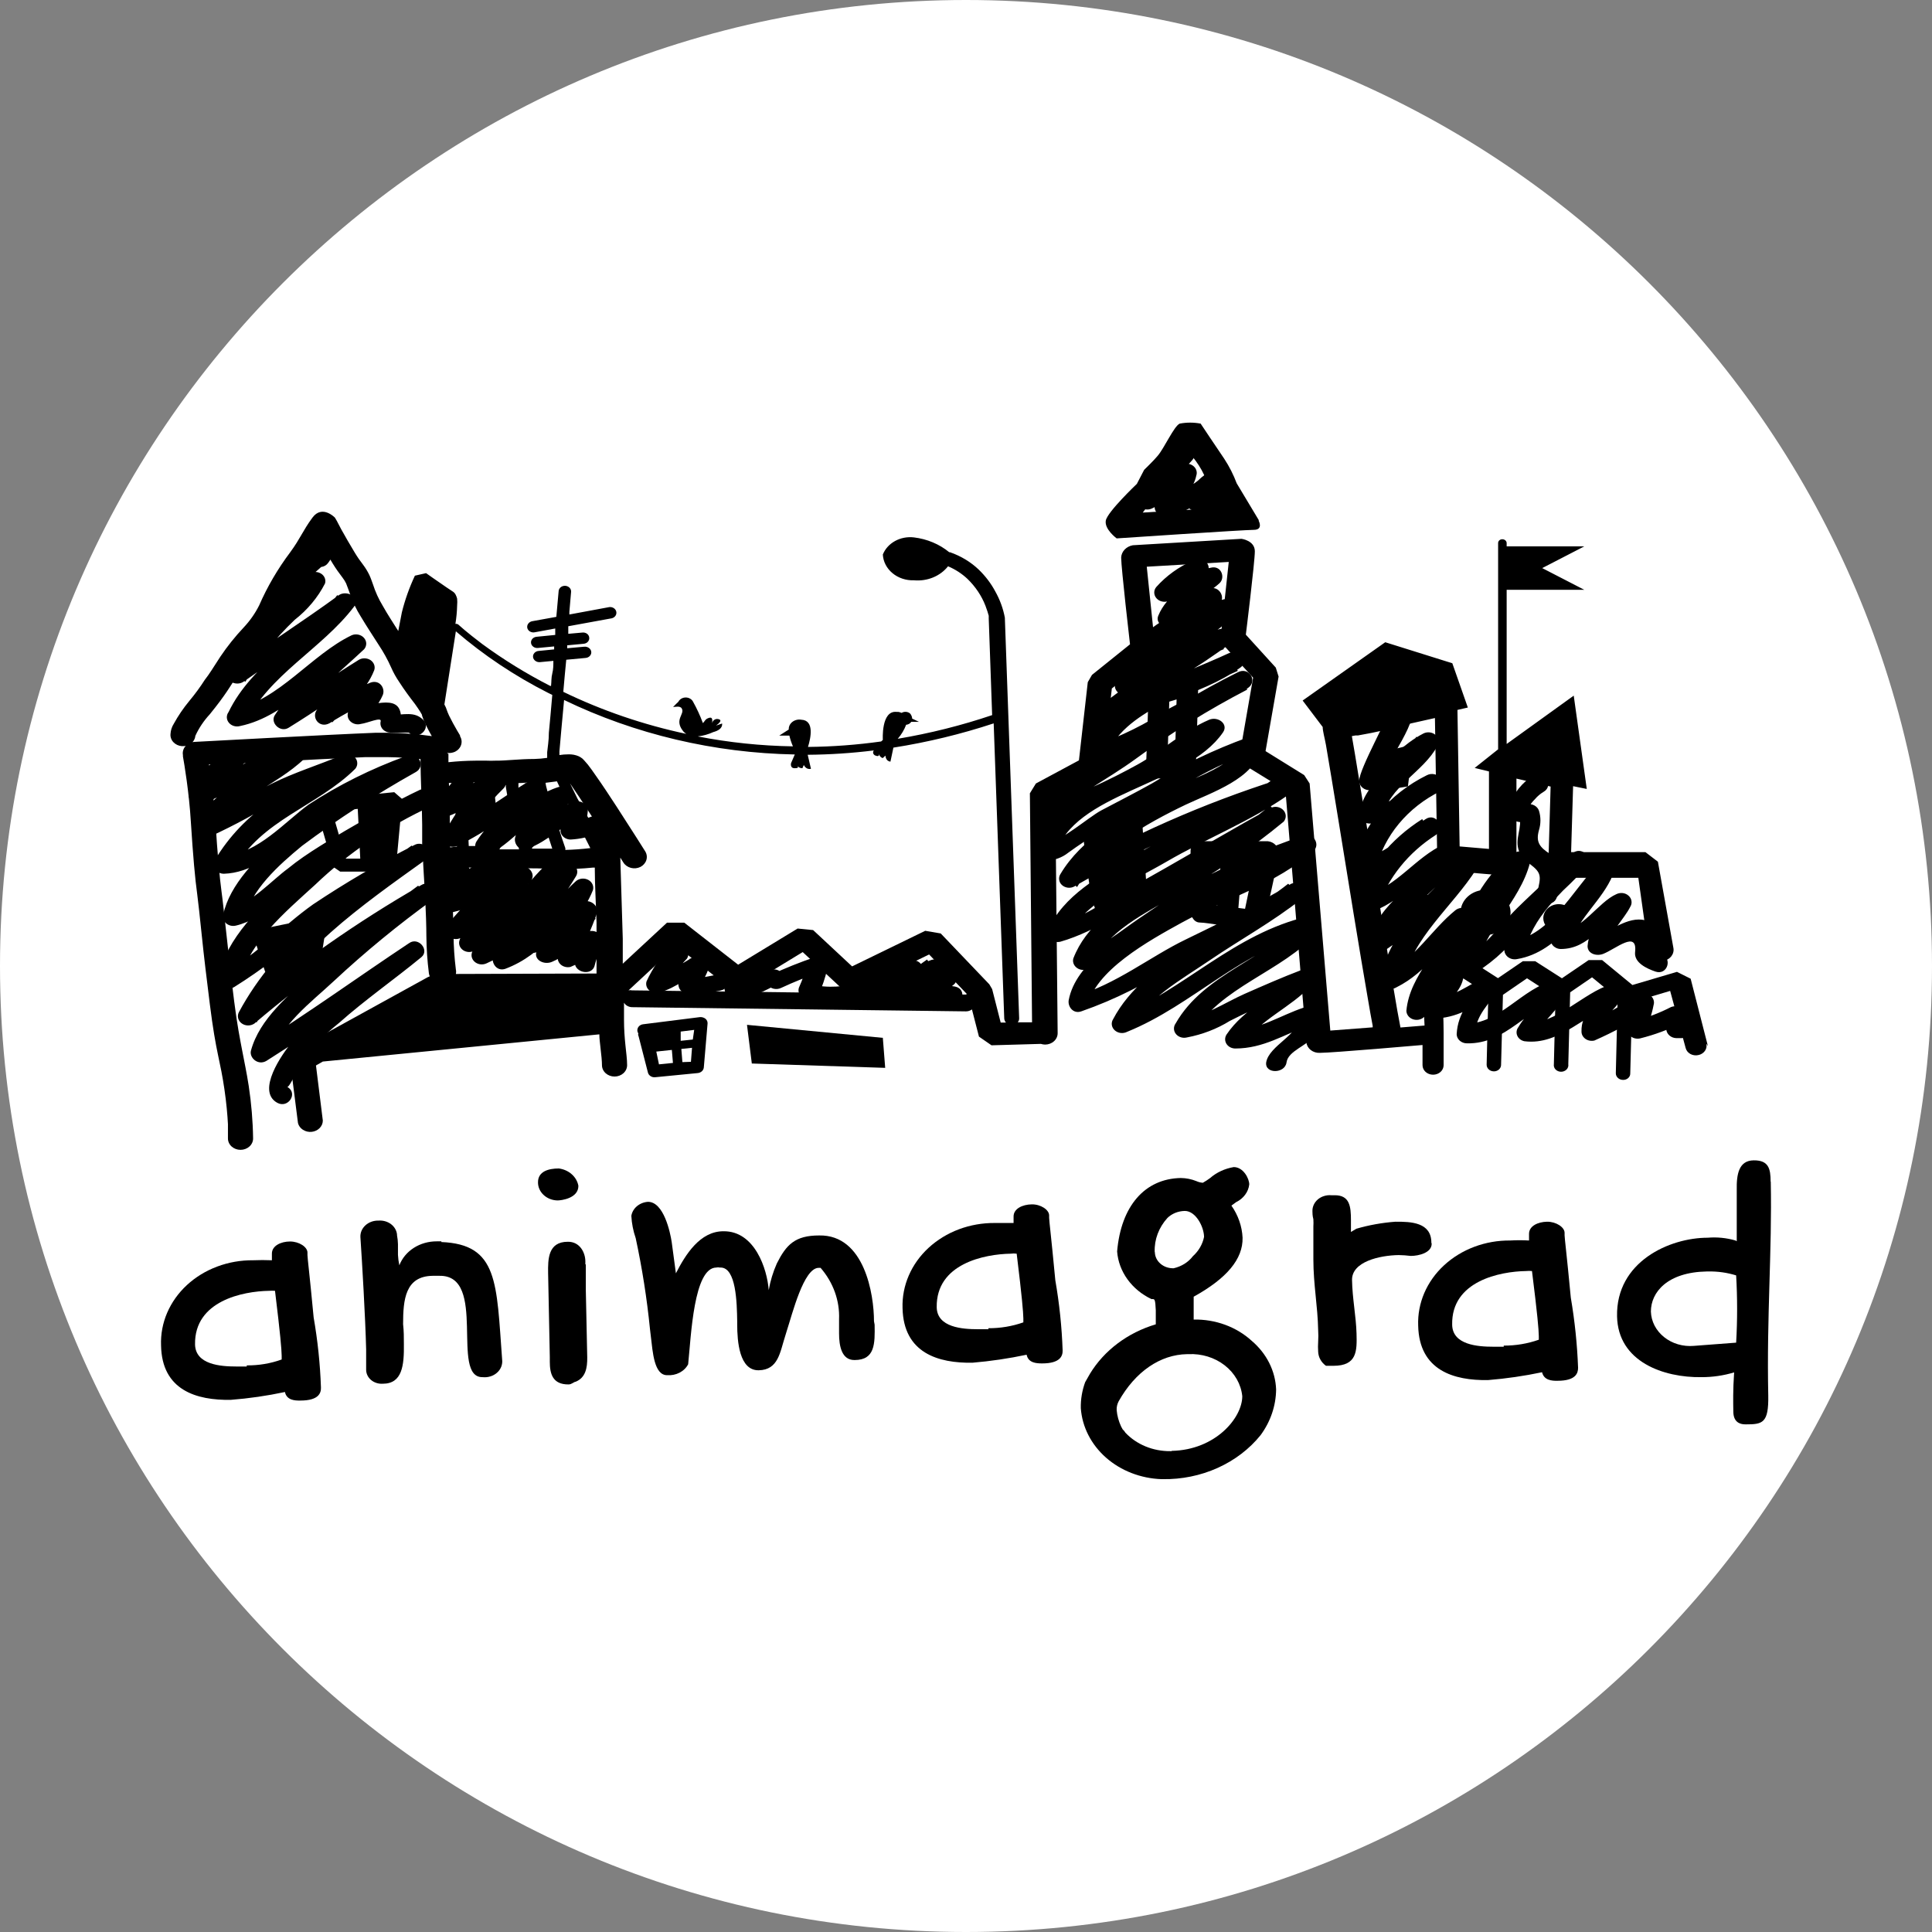 <svg width="64" height="64" viewBox="0 0 64 64" fill="none" xmlns="http://www.w3.org/2000/svg">
<rect x="0" y="0" width="64" height="64" fill="#808080" stroke="none"/>
<path d="M64 32C64 49.673 49.673 64 32 64C14.327 64 0 49.673 0 32C0 14.327 14.327 0 32 0C49.673 0 64 14.327 64 32Z" fill="white"/>
<path d="M39.521 18.568C39.048 18.776 38.632 19.076 38.303 19.446C38.258 19.5 38.234 19.566 38.236 19.633C38.237 19.7 38.263 19.765 38.309 19.818C38.355 19.871 38.419 19.909 38.492 19.925C38.564 19.942 38.64 19.936 38.709 19.91C39.156 19.67 39.642 19.496 40.149 19.395C40.067 19.223 39.989 19.051 39.912 18.875C39.347 19.395 38.663 19.682 38.369 20.397C38.256 20.666 38.621 20.861 38.884 20.736C39.347 20.532 39.779 20.272 40.257 20.077L39.933 19.571C39.254 20.123 38.462 20.537 37.783 21.089C37.737 21.143 37.713 21.21 37.714 21.278C37.715 21.347 37.741 21.413 37.788 21.466C37.835 21.52 37.901 21.557 37.975 21.573C38.048 21.589 38.126 21.582 38.194 21.553C38.961 21.049 39.814 20.662 40.72 20.407L40.339 19.942C39.995 20.448 39.285 20.666 38.77 21.01C38.131 21.455 37.544 21.957 37.017 22.51C36.969 22.559 36.939 22.62 36.932 22.685C36.925 22.75 36.94 22.816 36.977 22.872C37.013 22.929 37.069 22.974 37.135 23C37.201 23.027 37.275 23.034 37.346 23.02C38.627 22.844 39.727 22.05 40.715 21.349C40.982 21.159 40.715 20.75 40.386 20.843C39.57 21.131 38.827 21.563 38.2 22.115C37.449 22.691 36.657 23.099 36.045 23.819C35.844 24.055 36.24 24.413 36.508 24.232C37.907 23.303 39.722 23.099 41.095 22.11C41.409 21.887 41.013 21.484 40.689 21.646C39.048 22.412 36.626 23.108 36.014 24.873C35.998 24.924 35.998 24.979 36.014 25.03C36.029 25.082 36.059 25.129 36.1 25.167C36.142 25.205 36.194 25.233 36.251 25.247C36.308 25.261 36.368 25.262 36.425 25.249C37.275 24.982 38.074 24.6 38.796 24.116C39.614 23.628 40.55 23.322 41.337 22.793C41.676 22.565 41.378 22.069 40.998 22.273C39.754 22.89 38.576 23.609 37.48 24.422C36.451 25.216 35.201 25.815 34.26 26.678C34.211 26.727 34.181 26.787 34.173 26.852C34.165 26.917 34.18 26.982 34.217 27.039C34.253 27.095 34.308 27.14 34.374 27.166C34.44 27.192 34.514 27.199 34.584 27.184C35.572 27.055 36.497 26.479 37.392 26.108C38.508 25.643 39.321 24.789 40.416 24.316L39.953 23.902C38.663 25.792 34.99 25.759 34.327 28.127C34.281 28.299 34.425 28.535 34.651 28.512C34.923 28.504 35.183 28.41 35.386 28.248C36.054 27.762 36.769 27.33 37.521 26.957C38.843 26.256 40.092 25.369 41.563 24.901L41.147 24.529C40.998 25.457 39.089 25.889 38.313 26.354C37.13 27.073 35.824 27.783 35.129 28.953C35.092 29.011 35.076 29.078 35.086 29.145C35.095 29.211 35.128 29.273 35.181 29.32C35.233 29.367 35.302 29.397 35.375 29.406C35.449 29.414 35.523 29.401 35.587 29.366C37.771 28.101 40.109 27.067 42.556 26.284L42.232 25.778C40.787 26.79 39.069 27.463 37.536 28.364C36.425 29.018 35.222 29.664 34.708 30.824C34.693 30.876 34.694 30.93 34.709 30.982C34.725 31.033 34.756 31.08 34.798 31.118C34.84 31.155 34.892 31.182 34.95 31.196C35.007 31.209 35.067 31.209 35.124 31.196C36.343 30.847 37.547 29.984 38.627 29.362C39.912 28.624 41.198 27.867 42.484 27.152L42.078 26.688C40.805 27.716 39.427 28.633 37.963 29.427C36.934 30.021 35.973 30.671 35.556 31.748C35.541 31.8 35.542 31.854 35.558 31.906C35.574 31.957 35.605 32.004 35.647 32.041C35.689 32.079 35.741 32.106 35.798 32.12C35.855 32.133 35.916 32.133 35.973 32.12C37.068 31.86 38.071 30.871 38.976 30.262C40.341 29.388 41.83 28.685 43.404 28.173L43.081 27.663C41.687 28.907 39.748 29.334 38.179 30.346C37.151 31.029 35.638 31.883 35.402 33.132C35.366 33.345 35.551 33.596 35.818 33.503C36.944 33.11 38.004 32.577 38.966 31.92C40.293 31.121 41.774 30.527 43.081 29.738C42.947 29.58 42.813 29.418 42.674 29.274C40.889 30.699 37.937 31.73 36.873 33.763C36.836 33.821 36.821 33.889 36.831 33.955C36.841 34.022 36.875 34.084 36.928 34.131C36.98 34.178 37.049 34.209 37.122 34.218C37.196 34.227 37.271 34.214 37.336 34.181C39.527 33.294 41.136 31.442 43.538 30.889L43.214 30.383C41.97 31.776 39.892 32.24 38.945 33.902C38.907 33.954 38.887 34.016 38.889 34.078C38.89 34.141 38.913 34.202 38.954 34.252C38.995 34.303 39.052 34.341 39.118 34.361C39.183 34.382 39.254 34.383 39.321 34.366C39.829 34.27 40.312 34.084 40.74 33.819C41.57 33.398 42.429 33.026 43.312 32.704C43.199 32.537 43.091 32.37 42.983 32.198C42.273 32.974 41.219 33.392 40.632 34.269C40.602 34.315 40.585 34.368 40.584 34.422C40.583 34.476 40.598 34.529 40.627 34.577C40.656 34.624 40.699 34.663 40.75 34.691C40.802 34.718 40.861 34.733 40.92 34.733C41.856 34.733 42.53 34.269 43.384 33.962C43.25 33.888 43.111 33.819 42.972 33.749C43.086 34.25 42.036 34.631 41.944 35.193C41.892 35.578 42.566 35.574 42.618 35.193C42.669 34.812 43.302 34.64 43.471 34.362C43.552 34.248 43.605 34.12 43.627 33.986C43.649 33.853 43.64 33.717 43.6 33.587C43.576 33.51 43.519 33.444 43.442 33.405C43.365 33.366 43.274 33.356 43.188 33.378C42.422 33.633 41.738 34.102 40.9 34.125L41.193 34.589C41.743 33.768 42.767 33.373 43.435 32.644C43.626 32.44 43.435 32.003 43.111 32.133C42.474 32.375 41.851 32.649 41.229 32.923C40.607 33.197 39.861 33.698 39.125 33.795L39.506 34.26C40.411 32.677 42.468 32.208 43.667 30.861C43.716 30.813 43.747 30.752 43.755 30.686C43.763 30.621 43.748 30.555 43.711 30.498C43.674 30.441 43.617 30.397 43.55 30.371C43.483 30.345 43.408 30.34 43.338 30.355C40.869 30.922 39.223 32.797 36.976 33.707L37.433 34.12C37.984 33.071 39.105 32.472 40.092 31.799C41.08 31.126 42.18 30.523 43.132 29.766C43.415 29.538 43.039 29.097 42.726 29.302C41.615 29.97 40.458 30.555 39.28 31.121C38.102 31.688 36.97 32.612 35.597 33.006L36.009 33.382C36.24 32.157 38.066 31.159 39.146 30.564C40.622 29.756 42.258 29.302 43.513 28.187C43.744 27.983 43.513 27.57 43.188 27.681C41.811 28.137 40.49 28.722 39.249 29.427C38.734 29.738 38.22 30.095 37.706 30.444C37.192 30.792 36.333 31.488 35.762 31.623L36.173 31.994C36.626 30.847 37.958 30.253 39.017 29.617C40.265 28.915 41.439 28.112 42.525 27.217C42.569 27.163 42.593 27.097 42.592 27.03C42.591 26.962 42.565 26.897 42.519 26.845C42.473 26.792 42.408 26.754 42.336 26.737C42.264 26.721 42.187 26.726 42.119 26.753C40.931 27.407 39.768 28.095 38.596 28.763C38.02 29.088 37.454 29.418 36.862 29.719C36.254 30.116 35.602 30.457 34.918 30.736L35.33 31.112C35.844 29.905 37.495 29.213 38.642 28.545C39.974 27.77 41.424 27.208 42.679 26.33C42.952 26.145 42.679 25.732 42.355 25.824C39.85 26.62 37.456 27.676 35.222 28.972C35.376 29.107 35.53 29.246 35.679 29.385C36.405 28.173 37.968 27.282 39.28 26.655C40.103 26.265 41.594 25.782 41.748 24.798C41.784 24.594 41.604 24.334 41.337 24.427C40.219 24.831 39.154 25.343 38.158 25.954C37.603 26.265 37.032 26.553 36.472 26.85C36.045 27.082 35.119 27.899 34.63 27.955L34.954 28.336C35.546 26.224 39.285 26.052 40.514 24.26C40.704 23.981 40.344 23.721 40.056 23.842C39.172 24.223 38.513 24.868 37.68 25.328C36.847 25.787 35.407 26.516 34.389 26.651L34.713 27.157C35.541 26.4 36.703 25.81 37.629 25.133C38.788 24.282 40.021 23.516 41.316 22.844L40.977 22.324C40.288 22.788 39.48 23.057 38.75 23.461C37.974 23.979 37.125 24.399 36.225 24.71L36.641 25.086C37.156 23.545 39.568 22.895 41.008 22.222L40.602 21.758C39.28 22.686 37.516 22.862 36.148 23.782L36.605 24.199C37.137 23.671 37.738 23.203 38.395 22.807C39.016 22.255 39.745 21.813 40.545 21.502C40.437 21.335 40.329 21.163 40.216 20.996C39.321 21.632 38.303 22.347 37.13 22.51C37.238 22.677 37.351 22.844 37.459 23.016C38.054 22.375 38.747 21.814 39.516 21.349C40.06 21.109 40.534 20.758 40.9 20.323C40.939 20.27 40.959 20.208 40.958 20.145C40.956 20.082 40.933 20.02 40.891 19.97C40.849 19.919 40.791 19.881 40.725 19.861C40.658 19.841 40.586 19.84 40.519 19.859C39.557 20.125 38.65 20.533 37.834 21.066L38.241 21.53C38.914 20.978 39.712 20.56 40.386 20.007C40.622 19.812 40.386 19.381 40.062 19.501C39.521 19.706 39.033 19.993 38.519 20.221L39.033 20.564C39.269 19.993 39.953 19.729 40.401 19.316C40.586 19.144 40.473 18.763 40.164 18.796C39.539 18.907 38.938 19.11 38.385 19.395L38.791 19.859C39.085 19.532 39.454 19.266 39.871 19.079C39.948 19.039 40.005 18.973 40.028 18.895C40.051 18.818 40.039 18.735 39.995 18.666C39.95 18.596 39.877 18.545 39.791 18.524C39.706 18.503 39.614 18.514 39.537 18.554" fill="black"/>
<path d="M7.963 25.411C7.994 25.374 8.03 25.341 8.066 25.304C8.318 25.058 7.994 24.636 7.659 24.84C7.07 25.153 6.594 25.612 6.286 26.163C6.152 26.381 6.368 26.702 6.662 26.628C7.798 26.261 8.678 25.351 9.881 25.174L9.557 24.668C8.585 25.597 7.109 26.061 6.512 27.287C6.48 27.345 6.468 27.411 6.48 27.476C6.491 27.541 6.525 27.601 6.576 27.647C6.628 27.693 6.694 27.724 6.765 27.734C6.837 27.744 6.911 27.734 6.975 27.704C7.773 27.337 8.541 26.92 9.274 26.456C10.047 26.096 10.84 25.774 11.65 25.49L11.239 25.026C10.622 25.643 9.696 26.005 8.986 26.53C8.216 27.049 7.58 27.715 7.124 28.48C7.093 28.526 7.077 28.58 7.076 28.634C7.075 28.689 7.091 28.742 7.12 28.789C7.15 28.837 7.194 28.876 7.246 28.903C7.298 28.93 7.357 28.944 7.418 28.944C8.302 28.916 9.012 28.331 9.66 27.844C10.893 26.928 12.258 26.167 13.718 25.583L13.379 25.058C11.961 25.861 10.607 26.752 9.326 27.723C8.534 28.373 7.603 29.311 7.397 30.29C7.382 30.342 7.383 30.396 7.399 30.448C7.415 30.499 7.445 30.546 7.488 30.584C7.53 30.621 7.582 30.648 7.639 30.662C7.696 30.676 7.756 30.675 7.814 30.662C8.76 30.439 9.552 29.515 10.282 28.963C11.52 28.088 12.85 27.326 14.253 26.688C14.644 26.497 14.304 26.001 13.913 26.163C12.317 26.914 10.876 27.908 9.655 29.102C8.673 29.97 7.469 31.098 7.248 32.352C7.227 32.412 7.228 32.477 7.25 32.537C7.272 32.597 7.314 32.65 7.371 32.687C7.427 32.725 7.495 32.746 7.565 32.747C7.635 32.749 7.704 32.73 7.762 32.695C8.675 32.123 9.524 31.471 10.298 30.75C11.465 29.886 12.72 29.124 14.047 28.475L13.636 28.011C11.403 29.603 9.177 31.172 7.911 33.535C7.88 33.598 7.872 33.667 7.89 33.734C7.907 33.8 7.949 33.86 8.008 33.902C8.067 33.945 8.14 33.969 8.216 33.969C8.292 33.97 8.365 33.948 8.426 33.907C10.223 32.377 12.176 31.003 14.258 29.803C14.124 29.645 13.991 29.483 13.852 29.339C12.627 30.235 11.464 31.197 10.37 32.222C9.567 32.974 8.601 33.744 8.313 34.803C8.251 35.04 8.549 35.309 8.827 35.142C10.55 34.055 12.196 32.876 13.888 31.753C13.754 31.595 13.615 31.437 13.481 31.288C12.196 32.347 10.72 33.289 9.66 34.538C9.346 34.914 8.482 36.14 9.182 36.53C9.547 36.734 9.886 36.209 9.516 36.005C9.593 36.042 10.03 35.077 10.03 35.105C10.374 34.657 10.776 34.248 11.229 33.888C12.093 33.118 13.065 32.444 13.96 31.706C14.237 31.474 13.862 31.024 13.553 31.242C11.861 32.365 10.21 33.563 8.493 34.631L9.007 34.975C9.274 33.958 10.293 33.215 11.064 32.495C12.1 31.529 13.203 30.624 14.366 29.784C14.664 29.566 14.273 29.116 13.954 29.32C11.826 30.542 9.829 31.941 7.988 33.498L8.503 33.87C9.747 31.549 11.938 30.026 14.124 28.461C14.428 28.248 14.037 27.807 13.718 27.997C12.56 28.588 11.444 29.242 10.375 29.956C9.346 30.685 8.539 31.599 7.433 32.217L7.947 32.56C8.174 31.275 9.454 30.207 10.437 29.311C11.55 28.246 12.859 27.362 14.304 26.697C14.196 26.525 14.078 26.349 13.965 26.172C12.803 26.732 11.678 27.352 10.596 28.029C10.226 28.262 9.876 28.494 9.531 28.777C9.017 29.153 8.323 29.919 7.685 30.072L8.102 30.448C8.297 29.492 9.238 28.652 10.005 28.02C11.197 27.13 12.455 26.314 13.769 25.578C13.807 25.558 13.841 25.531 13.868 25.5C13.894 25.468 13.914 25.432 13.925 25.393C13.936 25.355 13.939 25.314 13.933 25.275C13.927 25.235 13.912 25.197 13.89 25.163C13.868 25.128 13.838 25.098 13.803 25.074C13.768 25.05 13.728 25.032 13.685 25.022C13.642 25.012 13.598 25.01 13.554 25.015C13.51 25.02 13.468 25.034 13.43 25.054C12.294 25.467 11.218 26.003 10.226 26.651C9.454 27.208 8.518 28.294 7.469 28.331L7.757 28.796C8.637 27.166 10.509 26.716 11.769 25.467C11.813 25.413 11.837 25.347 11.835 25.28C11.834 25.212 11.809 25.147 11.762 25.094C11.716 25.041 11.652 25.004 11.58 24.987C11.507 24.971 11.431 24.976 11.362 25.003C10.57 25.337 9.747 25.587 8.986 25.968C8.225 26.349 7.52 26.897 6.687 27.217L7.145 27.63C7.711 26.46 9.156 26.029 10.082 25.133C10.13 25.084 10.161 25.024 10.169 24.959C10.177 24.894 10.161 24.829 10.125 24.772C10.089 24.716 10.034 24.671 9.968 24.645C9.902 24.619 9.828 24.612 9.758 24.627C8.523 24.808 7.7 25.708 6.533 26.08L6.914 26.544C7.17 26.087 7.564 25.704 8.05 25.439L7.644 24.975L7.536 25.077C7.243 25.365 7.721 25.797 8.014 25.509" fill="black"/>
<path d="M10.925 18.568C10.977 18.504 11.016 18.431 11.039 18.355C11.054 18.291 11.047 18.224 11.018 18.165C10.989 18.105 10.94 18.055 10.877 18.023C10.815 17.99 10.742 17.976 10.67 17.983C10.599 17.991 10.531 18.018 10.478 18.062C9.804 18.605 9.218 19.23 8.734 19.919C8.703 19.981 8.695 20.051 8.713 20.118C8.73 20.184 8.772 20.243 8.831 20.286C8.89 20.329 8.963 20.352 9.039 20.353C9.115 20.354 9.189 20.332 9.249 20.291C9.629 19.951 10.071 19.674 10.555 19.469L10.144 19.093C9.866 19.71 9.151 20.119 8.698 20.62C8.278 21.121 7.901 21.65 7.572 22.203C7.366 22.523 7.814 22.774 8.086 22.57C9.28 21.73 10.514 20.936 11.687 20.082L11.172 19.715C10.102 21.108 8.354 21.966 7.572 23.587C7.533 23.639 7.513 23.701 7.514 23.765C7.516 23.828 7.539 23.889 7.581 23.94C7.622 23.991 7.681 24.029 7.747 24.049C7.814 24.069 7.886 24.069 7.953 24.051C9.542 23.721 10.617 22.194 12.016 21.53L11.609 21.066C10.725 21.915 9.763 22.672 9.105 23.689C8.94 23.939 9.28 24.283 9.562 24.107C10.473 23.545 11.342 22.932 12.247 22.375L11.733 22.031C11.501 22.626 10.941 23.011 10.519 23.489C10.288 23.744 10.57 24.153 10.925 23.953C11.41 23.643 11.927 23.376 12.468 23.155L12.088 22.691C11.939 22.983 11.702 23.22 11.573 23.517C11.534 23.57 11.514 23.632 11.516 23.695C11.517 23.758 11.54 23.82 11.582 23.87C11.624 23.921 11.682 23.959 11.749 23.979C11.815 23.999 11.887 24 11.954 23.981C12.18 23.953 12.633 23.74 12.612 23.888C12.6 23.933 12.599 23.98 12.609 24.025C12.62 24.07 12.641 24.113 12.672 24.149C12.704 24.186 12.744 24.216 12.789 24.236C12.835 24.257 12.885 24.268 12.936 24.269H13.543C13.836 24.557 14.31 24.13 14.016 23.842C13.723 23.554 13.384 23.684 12.936 23.684L13.26 24.065C13.44 22.932 12.597 23.317 11.774 23.415L12.155 23.879C12.304 23.582 12.54 23.345 12.669 23.048C12.782 22.83 12.597 22.51 12.288 22.607C11.695 22.841 11.13 23.129 10.601 23.466L11.008 23.93C11.522 23.355 12.119 22.913 12.396 22.203C12.417 22.143 12.416 22.078 12.394 22.018C12.372 21.958 12.33 21.905 12.274 21.867C12.217 21.83 12.149 21.809 12.079 21.808C12.009 21.806 11.94 21.824 11.882 21.86C10.977 22.421 10.108 23.03 9.197 23.591L9.66 24.005C10.288 23.03 11.203 22.315 12.062 21.507C12.108 21.453 12.132 21.386 12.132 21.317C12.131 21.249 12.104 21.183 12.057 21.13C12.01 21.076 11.944 21.039 11.87 21.023C11.797 21.007 11.719 21.014 11.651 21.043C10.308 21.688 9.254 23.187 7.747 23.503L8.128 23.967C8.909 22.347 10.658 21.502 11.728 20.096C11.964 19.789 11.476 19.524 11.213 19.724C10.041 20.578 8.801 21.377 7.613 22.217L8.128 22.584C8.567 21.836 9.117 21.146 9.763 20.532C10.188 20.2 10.53 19.79 10.766 19.329C10.782 19.278 10.782 19.224 10.767 19.172C10.752 19.12 10.722 19.073 10.68 19.035C10.638 18.998 10.586 18.971 10.529 18.957C10.472 18.944 10.412 18.944 10.354 18.958C9.762 19.198 9.22 19.528 8.75 19.933L9.264 20.3C9.718 19.655 10.268 19.071 10.9 18.564L10.339 18.266L10.293 18.336C10.061 18.666 10.643 18.972 10.874 18.642" fill="black"/>
<path d="M15.05 25.68C15.05 26.043 14.489 26.302 14.33 26.609C14.291 26.661 14.271 26.724 14.272 26.787C14.274 26.85 14.297 26.911 14.339 26.962C14.38 27.013 14.438 27.051 14.505 27.071C14.572 27.091 14.643 27.092 14.71 27.073C15.431 26.897 15.857 26.321 16.552 26.103C16.444 25.936 16.331 25.769 16.223 25.597C15.618 26.196 15.111 26.87 14.716 27.598C14.678 27.655 14.663 27.723 14.672 27.789C14.681 27.855 14.715 27.917 14.767 27.964C14.82 28.012 14.888 28.042 14.961 28.05C15.035 28.059 15.11 28.045 15.173 28.011C16.135 27.547 16.953 26.897 17.858 26.349L17.4 25.936C16.943 26.641 16.243 27.166 15.785 27.872C15.749 27.93 15.734 27.998 15.744 28.064C15.754 28.131 15.788 28.192 15.84 28.24C15.893 28.287 15.961 28.318 16.035 28.327C16.109 28.336 16.184 28.323 16.248 28.29C17.112 27.797 17.719 26.897 18.696 26.59L18.285 26.214C18.012 26.743 17.624 27.217 17.143 27.607C16.927 27.811 17.143 28.234 17.472 28.118C18.177 27.862 18.63 27.319 19.314 27.05L18.799 26.785C18.79 26.983 18.726 27.176 18.614 27.347C18.583 27.393 18.567 27.446 18.566 27.5C18.565 27.554 18.58 27.608 18.609 27.655C18.638 27.702 18.681 27.741 18.732 27.769C18.784 27.796 18.842 27.811 18.902 27.811C19.227 27.794 19.545 27.72 19.838 27.593L19.422 27.384C19.44 27.612 19.533 27.831 19.689 28.011C19.915 28.34 20.497 28.039 20.27 27.704L20.07 27.24C20.059 27.201 20.04 27.165 20.013 27.133C19.986 27.101 19.953 27.074 19.914 27.054C19.876 27.035 19.833 27.022 19.789 27.017C19.745 27.012 19.701 27.015 19.658 27.027C19.418 27.125 19.163 27.193 18.902 27.226L19.195 27.691C19.359 27.432 19.454 27.143 19.473 26.846C19.471 26.792 19.454 26.74 19.423 26.694C19.392 26.649 19.349 26.611 19.297 26.585C19.245 26.559 19.187 26.545 19.128 26.545C19.069 26.545 19.01 26.559 18.959 26.586C18.326 26.836 17.93 27.361 17.277 27.593L17.606 28.099C18.162 27.632 18.608 27.068 18.918 26.442C18.933 26.39 18.934 26.336 18.919 26.284C18.904 26.233 18.874 26.186 18.832 26.148C18.79 26.11 18.738 26.083 18.68 26.069C18.623 26.056 18.563 26.056 18.506 26.07C17.431 26.409 16.829 27.301 15.893 27.83L16.356 28.243C16.809 27.542 17.508 27.013 17.966 26.307C18.125 26.052 17.791 25.718 17.503 25.889C16.598 26.437 15.78 27.082 14.819 27.551L15.281 27.969C15.647 27.292 16.12 26.666 16.685 26.112C16.886 25.899 16.685 25.495 16.356 25.602C15.672 25.815 15.204 26.405 14.52 26.572L14.896 27.036C15.132 26.544 15.662 26.349 15.708 25.778C15.739 25.388 15.07 25.388 15.034 25.778" fill="black"/>
<path d="M17.395 30.193C17.433 30.185 17.471 30.184 17.509 30.192C17.546 30.199 17.581 30.214 17.611 30.235C17.611 30.235 17.642 30.309 17.637 30.281C17.637 30.411 17.606 30.523 17.447 30.541C17.412 30.552 17.374 30.55 17.34 30.536C17.307 30.522 17.281 30.498 17.267 30.467C17.267 30.439 17.236 30.392 17.267 30.369C17.308 30.35 17.346 30.327 17.38 30.3C17.287 30.337 17.272 30.351 17.328 30.332C17.277 30.332 17.426 30.332 17.411 30.332C17.461 30.338 17.51 30.352 17.555 30.374C17.503 30.351 17.555 30.193 17.509 30.276C17.496 30.314 17.492 30.355 17.497 30.394C17.502 30.433 17.516 30.472 17.537 30.506C17.559 30.541 17.588 30.571 17.623 30.596C17.658 30.62 17.698 30.638 17.74 30.648C17.826 30.667 17.918 30.655 17.995 30.616C18.073 30.576 18.13 30.511 18.157 30.434C18.404 29.891 17.447 29.566 17.015 29.789C16.883 29.849 16.772 29.942 16.695 30.056C16.617 30.17 16.577 30.301 16.578 30.434C16.588 30.584 16.646 30.728 16.746 30.849C16.845 30.969 16.982 31.061 17.138 31.112C17.271 31.147 17.41 31.155 17.546 31.135C17.682 31.115 17.812 31.067 17.925 30.996C18.038 30.925 18.132 30.831 18.199 30.723C18.267 30.614 18.307 30.494 18.316 30.369C18.321 30.259 18.301 30.149 18.257 30.046C18.213 29.942 18.145 29.849 18.059 29.77C17.944 29.679 17.807 29.613 17.658 29.58C17.509 29.547 17.354 29.547 17.205 29.58C17.12 29.602 17.047 29.653 17.003 29.722C16.959 29.792 16.946 29.874 16.968 29.951C16.996 30.028 17.054 30.092 17.131 30.131C17.208 30.171 17.299 30.183 17.385 30.165" fill="black"/>
<path d="M22.215 31.855L22.508 31.794L22.215 31.33C21.883 31.684 21.614 32.081 21.417 32.51C21.402 32.561 21.401 32.615 21.416 32.667C21.431 32.719 21.461 32.766 21.503 32.803C21.545 32.841 21.597 32.868 21.654 32.882C21.712 32.895 21.772 32.895 21.829 32.881C22.42 32.723 22.822 32.324 23.372 32.087L22.858 31.748C22.744 31.976 22.626 32.212 22.508 32.435C22.425 32.593 22.477 32.848 22.708 32.899C22.94 32.95 23.994 32.853 23.999 32.746C23.999 32.826 24.035 32.903 24.097 32.96C24.16 33.016 24.245 33.048 24.334 33.048C24.899 33.104 25.316 32.811 25.805 32.584L25.342 32.472C25.371 32.517 25.397 32.563 25.419 32.612C25.465 32.681 25.539 32.731 25.625 32.752C25.712 32.773 25.804 32.762 25.882 32.723C26.304 32.527 26.739 32.352 27.183 32.198L26.766 31.827C26.696 32.133 26.594 32.433 26.463 32.723C26.439 32.801 26.45 32.883 26.493 32.954C26.537 33.024 26.609 33.076 26.694 33.099C27.995 33.438 29.266 32.881 30.423 32.389C30.762 32.24 30.516 31.706 30.161 31.832C29.67 32.028 29.2 32.264 28.757 32.537C28.688 32.576 28.637 32.636 28.613 32.705C28.588 32.775 28.593 32.85 28.624 32.917C28.656 32.984 28.713 33.039 28.785 33.072C28.858 33.104 28.941 33.112 29.019 33.094C29.739 32.918 30.341 32.528 31.04 32.291C30.927 32.124 30.819 31.957 30.711 31.785C30.294 32.07 29.918 32.403 29.595 32.774C29.405 33.002 29.718 33.276 29.976 33.238C30.518 33.098 31.038 32.892 31.518 32.626C31.385 32.463 31.251 32.305 31.112 32.161C30.891 32.341 30.695 32.544 30.526 32.765C30.495 32.812 30.478 32.865 30.477 32.919C30.477 32.974 30.492 33.027 30.522 33.074C30.552 33.122 30.595 33.161 30.647 33.188C30.7 33.215 30.759 33.229 30.819 33.229C31.034 33.221 31.25 33.233 31.462 33.266C31.884 33.354 32.059 32.769 31.637 32.681C31.368 32.633 31.093 32.613 30.819 32.621C30.912 32.774 31.009 32.927 31.107 33.085C31.247 32.913 31.409 32.758 31.591 32.621C31.873 32.38 31.508 31.98 31.179 32.157C30.741 32.398 30.269 32.584 29.775 32.709L30.156 33.173C30.454 32.845 30.8 32.555 31.184 32.31C31.447 32.124 31.159 31.697 30.855 31.799C30.161 32.036 29.554 32.426 28.834 32.602L29.091 33.155C29.483 32.907 29.9 32.693 30.336 32.514C30.248 32.328 30.161 32.143 30.078 31.957C29.096 32.375 27.98 32.886 26.869 32.607L27.106 32.978C27.238 32.687 27.339 32.386 27.409 32.078C27.423 32.026 27.423 31.973 27.407 31.922C27.391 31.871 27.361 31.824 27.32 31.787C27.278 31.75 27.227 31.723 27.171 31.708C27.114 31.694 27.055 31.694 26.998 31.706C26.499 31.875 26.011 32.071 25.537 32.291L25.995 32.398C25.995 32.352 25.943 32.305 25.923 32.259C25.876 32.19 25.802 32.141 25.715 32.121C25.629 32.101 25.537 32.112 25.46 32.152C25.128 32.369 24.737 32.499 24.328 32.528L24.663 32.83C24.694 31.79 23.48 32.477 22.883 32.398L23.084 32.862C23.248 32.594 23.387 32.315 23.5 32.027C23.519 31.966 23.517 31.902 23.495 31.843C23.472 31.784 23.43 31.733 23.374 31.695C23.318 31.659 23.251 31.638 23.181 31.637C23.112 31.635 23.044 31.653 22.986 31.688C22.549 31.962 22.09 32.205 21.613 32.417L22.024 32.788C22.211 32.414 22.457 32.067 22.755 31.757C22.785 31.711 22.802 31.658 22.803 31.604C22.804 31.55 22.789 31.497 22.76 31.45C22.731 31.403 22.688 31.363 22.637 31.336C22.585 31.308 22.526 31.294 22.467 31.293C22.305 31.294 22.145 31.32 21.994 31.372C21.587 31.502 21.762 32.092 22.174 31.962" fill="black"/>
<path d="M11.003 26.883L11.851 26.795L11.934 28.443H11.455L11.003 26.883ZM11.27 28.874H12.88L13.122 28.679L13.327 26.474L13.06 26.242L10.674 26.479L10.468 26.748L11.039 28.717L11.27 28.874Z" fill="black"/>
<path d="M8.786 32.198L10.591 32.054L10.859 30.323L8.354 30.838L8.385 30.977L8.786 32.198Z" fill="black"/>
<path d="M40.185 19.845C40.185 19.079 39.501 19 38.992 19.232C38.992 19.232 38.23 20.23 38.992 20.625C39.753 21.019 40.185 20.625 40.185 19.859" fill="black"/>
<path d="M38.976 23.169L38.92 25.193H38.673L38.734 23.243L38.976 23.169ZM38.045 22.965C38.045 23.164 37.963 25.458 37.963 25.458C37.954 25.499 37.956 25.542 37.969 25.583C37.981 25.624 38.004 25.661 38.035 25.693C38.067 25.724 38.106 25.749 38.15 25.764C38.193 25.78 38.24 25.786 38.287 25.782C38.604 25.791 38.919 25.814 39.233 25.852C39.282 25.862 39.333 25.861 39.381 25.85C39.429 25.839 39.474 25.817 39.511 25.787C39.548 25.757 39.577 25.72 39.595 25.678C39.613 25.636 39.619 25.59 39.614 25.546C39.614 25.179 39.691 23.174 39.691 22.76C39.695 22.711 39.686 22.661 39.664 22.615C39.642 22.57 39.608 22.53 39.565 22.498C39.522 22.468 39.471 22.446 39.417 22.437C39.363 22.427 39.307 22.43 39.254 22.445L38.308 22.658C38.308 22.658 38.045 22.756 38.045 22.955" fill="black"/>
<path d="M35.87 27.542C35.87 27.542 36.106 30.105 36.343 30.174C36.579 30.244 37.999 29.678 37.999 29.678L37.845 27.328L35.87 27.542Z" fill="black"/>
<path d="M41.244 30.105L41.023 30.077L41.152 28.498H41.579L41.244 30.105ZM40.144 28.498H40.447L40.324 29.993L40.144 29.97V28.498ZM39.794 27.867C39.747 27.865 39.701 27.872 39.657 27.887C39.613 27.902 39.574 27.925 39.54 27.955C39.507 27.985 39.481 28.02 39.463 28.059C39.446 28.099 39.438 28.14 39.439 28.183V30.249C39.439 30.249 39.506 30.56 39.748 30.56C39.989 30.56 41.157 30.773 41.481 30.773C41.569 30.776 41.656 30.753 41.728 30.707C41.799 30.661 41.852 30.594 41.877 30.518C41.877 30.518 42.345 28.587 42.345 28.238C42.351 28.148 42.319 28.06 42.255 27.991C42.19 27.922 42.099 27.878 42 27.867H39.794Z" fill="black"/>
<path d="M45.528 24.97L46.125 26.131L46.639 26.052L46.809 24.664L45.528 24.97Z" fill="black"/>
<path d="M47.072 30.685C47.189 30.684 47.304 30.652 47.401 30.592C47.499 30.532 47.575 30.448 47.619 30.349C47.663 30.251 47.674 30.143 47.651 30.039C47.627 29.934 47.57 29.839 47.486 29.764C47.403 29.689 47.296 29.638 47.181 29.618C47.065 29.598 46.946 29.608 46.837 29.649C46.728 29.69 46.635 29.759 46.57 29.848C46.505 29.936 46.47 30.04 46.47 30.146C46.47 30.218 46.485 30.288 46.516 30.354C46.546 30.419 46.59 30.479 46.646 30.529C46.702 30.579 46.769 30.619 46.842 30.645C46.915 30.672 46.993 30.686 47.072 30.685Z" fill="black"/>
<path d="M48.383 30.221C48.382 30.369 48.429 30.514 48.52 30.637C48.61 30.761 48.739 30.857 48.89 30.915C49.042 30.972 49.208 30.987 49.369 30.959C49.53 30.931 49.678 30.86 49.794 30.756C49.911 30.651 49.99 30.518 50.023 30.373C50.055 30.228 50.039 30.077 49.976 29.941C49.914 29.804 49.808 29.687 49.671 29.604C49.535 29.522 49.375 29.478 49.211 29.478C48.992 29.478 48.782 29.556 48.627 29.695C48.472 29.834 48.384 30.023 48.383 30.221Z" fill="black"/>
<path d="M51.124 30.416C51.124 30.508 51.154 30.597 51.211 30.674C51.267 30.75 51.348 30.809 51.441 30.845C51.535 30.88 51.639 30.889 51.739 30.871C51.838 30.853 51.93 30.809 52.002 30.744C52.074 30.679 52.123 30.596 52.143 30.506C52.163 30.416 52.152 30.323 52.114 30.238C52.075 30.153 52.009 30.081 51.924 30.03C51.84 29.979 51.74 29.951 51.638 29.951C51.502 29.951 51.371 30 51.275 30.087C51.178 30.174 51.124 30.293 51.124 30.416Z" fill="black"/>
<path d="M8.174 45.267H8.107H7.824C7.31 45.267 6.477 45.207 6.461 44.538C6.435 43.09 8.05 42.774 8.914 42.76C8.979 42.755 9.045 42.755 9.11 42.76C9.29 44.232 9.326 44.687 9.331 44.91V45.035C8.963 45.168 8.57 45.234 8.174 45.23V45.267ZM10.185 41.576V41.493C10.185 41.307 9.907 41.126 9.609 41.126C9.31 41.126 9.002 41.265 9.007 41.534V41.748C8.8 41.739 8.592 41.739 8.385 41.748C7.977 41.744 7.572 41.815 7.196 41.956C6.819 42.097 6.478 42.305 6.192 42.569C5.907 42.832 5.685 43.145 5.537 43.488C5.39 43.831 5.321 44.198 5.335 44.566C5.36 46.061 6.518 46.39 7.644 46.372C8.249 46.325 8.848 46.238 9.439 46.112C9.496 46.381 9.758 46.4 9.953 46.395C10.565 46.395 10.637 46.14 10.632 45.963C10.605 45.186 10.524 44.41 10.39 43.642C10.246 42.124 10.19 41.715 10.185 41.576Z" fill="black"/>
<path d="M14.623 41.121H14.469C14.196 41.12 13.93 41.195 13.707 41.338C13.485 41.48 13.318 41.682 13.229 41.915C13.204 41.8 13.189 41.684 13.183 41.567C13.183 41.446 13.183 41.33 13.183 41.214C13.181 41.116 13.17 41.018 13.152 40.922V40.898C13.146 40.831 13.125 40.766 13.09 40.706C13.056 40.646 13.008 40.593 12.951 40.55C12.893 40.507 12.827 40.475 12.756 40.455C12.684 40.435 12.61 40.428 12.535 40.434C12.455 40.432 12.376 40.445 12.302 40.472C12.228 40.499 12.161 40.539 12.105 40.591C12.049 40.642 12.005 40.703 11.976 40.771C11.948 40.838 11.935 40.91 11.939 40.982C11.995 41.813 12.103 43.647 12.129 44.696C12.129 44.965 12.129 45.16 12.129 45.313V45.374C12.129 45.438 12.143 45.501 12.171 45.559C12.199 45.618 12.24 45.67 12.292 45.714C12.344 45.758 12.405 45.791 12.471 45.812C12.538 45.834 12.609 45.842 12.679 45.838C13.327 45.838 13.389 45.23 13.379 44.52C13.379 44.311 13.379 44.088 13.353 43.865C13.353 43.048 13.425 42.277 14.33 42.263C14.382 42.263 14.433 42.263 14.5 42.263C14.52 42.265 14.541 42.265 14.562 42.263C16.156 42.24 14.911 45.638 15.986 45.62C16.073 45.629 16.162 45.621 16.245 45.595C16.328 45.57 16.404 45.527 16.466 45.471C16.529 45.416 16.576 45.348 16.605 45.273C16.634 45.198 16.644 45.118 16.634 45.039C16.444 42.495 16.511 41.219 14.618 41.144" fill="black"/>
<path d="M19.16 39.283C19.134 39.137 19.057 39.002 18.94 38.899C18.824 38.795 18.673 38.728 18.512 38.707C18.177 38.707 17.817 38.8 17.822 39.171C17.822 39.327 17.89 39.477 18.012 39.588C18.133 39.7 18.297 39.763 18.47 39.766C18.584 39.766 19.165 39.701 19.16 39.278" fill="black"/>
<path d="M19.391 41.883V41.79C19.391 41.497 19.211 41.13 18.81 41.135C18.151 41.135 18.151 41.715 18.157 42.17L18.213 44.956C18.213 44.993 18.213 45.016 18.213 45.039V45.109C18.213 45.508 18.306 45.866 18.835 45.861C18.938 45.861 19.015 45.773 19.067 45.773C19.401 45.638 19.458 45.309 19.453 44.961L19.406 42.742C19.406 42.277 19.406 42.087 19.406 41.887" fill="black"/>
<path d="M28.952 43.767C28.952 42.881 28.639 40.898 27.137 40.926C26.334 40.926 26.046 41.233 25.733 41.855C25.607 42.139 25.518 42.435 25.465 42.737C25.414 42.036 25.002 40.773 23.963 40.787C23.187 40.787 22.709 41.558 22.39 42.18L22.251 41.145C22.204 40.829 21.988 39.803 21.459 39.812C21.323 39.823 21.196 39.875 21.097 39.959C20.998 40.043 20.934 40.155 20.914 40.276C20.927 40.527 20.975 40.775 21.058 41.014C21.272 42.009 21.43 43.013 21.531 44.023L21.562 44.287C21.623 44.779 21.665 45.559 22.102 45.555C22.244 45.565 22.387 45.536 22.511 45.472C22.636 45.407 22.735 45.31 22.796 45.193C22.894 44.241 22.981 41.999 23.727 41.989C23.766 41.98 23.806 41.98 23.845 41.989H23.871C24.385 41.989 24.411 43.141 24.421 43.781V43.874C24.421 44.427 24.488 45.406 25.136 45.392C25.784 45.378 25.836 44.798 26.01 44.26L26.057 44.106C26.252 43.508 26.622 42.008 27.116 41.999C27.116 41.999 27.157 41.999 27.183 41.999C27.603 42.484 27.82 43.087 27.795 43.703V43.879C27.795 43.972 27.795 44.069 27.795 44.171C27.795 44.58 27.877 45.058 28.309 45.053C28.993 45.053 28.983 44.501 28.973 43.883L28.952 43.767Z" fill="black"/>
<path d="M32.742 44.032H32.676C32.614 44.032 32.506 44.032 32.393 44.032C31.878 44.032 31.045 43.972 31.03 43.308C31.004 41.859 32.614 41.544 33.483 41.53C33.548 41.52 33.614 41.52 33.679 41.53C33.859 43.001 33.895 43.456 33.9 43.675V43.805C33.531 43.935 33.139 44.001 32.742 43.999V44.032ZM34.754 40.341V40.262C34.754 40.077 34.476 39.891 34.178 39.896C33.879 39.9 33.571 40.035 33.576 40.304V40.513C33.442 40.513 33.262 40.513 32.953 40.513C32.545 40.51 32.141 40.581 31.764 40.722C31.388 40.863 31.047 41.072 30.761 41.335C30.476 41.598 30.252 41.91 30.104 42.254C29.956 42.596 29.886 42.963 29.898 43.331C29.929 44.826 31.087 45.16 32.213 45.142C32.817 45.091 33.417 45.002 34.008 44.877C34.064 45.146 34.322 45.165 34.522 45.165C35.129 45.165 35.206 44.91 35.201 44.733C35.174 43.956 35.093 43.18 34.959 42.412C34.815 40.894 34.759 40.485 34.754 40.341Z" fill="black"/>
<path d="M38.812 48.071H38.77C38.487 48.074 38.206 48.021 37.949 47.915C37.691 47.809 37.462 47.653 37.279 47.458C37.257 47.418 37.227 47.382 37.191 47.351L37.14 47.258C37.058 47.084 37.007 46.899 36.991 46.711C36.986 46.61 37.009 46.509 37.058 46.418C37.608 45.439 38.431 44.872 39.326 44.858H39.367C39.806 44.836 40.238 44.969 40.571 45.229C40.904 45.489 41.112 45.855 41.152 46.251C41.152 46.971 40.262 48.034 38.812 48.062V48.071ZM38.251 41.469C38.236 41.061 38.386 40.662 38.673 40.346C38.746 40.274 38.836 40.217 38.934 40.177C39.033 40.137 39.14 40.116 39.249 40.114C39.609 40.114 39.881 40.634 39.886 40.973C39.838 41.215 39.709 41.439 39.516 41.613C39.365 41.812 39.138 41.954 38.878 42.013C38.799 42.015 38.72 42.003 38.645 41.978C38.571 41.953 38.503 41.914 38.445 41.865C38.387 41.816 38.341 41.757 38.308 41.691C38.276 41.626 38.258 41.555 38.256 41.483L38.251 41.469ZM39.542 43.716V42.955C40.642 42.347 41.177 41.706 41.162 41.001C41.144 40.623 41.016 40.256 40.792 39.937L40.951 39.821C41.07 39.763 41.172 39.679 41.247 39.577C41.323 39.475 41.369 39.358 41.383 39.236C41.383 39.041 41.188 38.661 40.869 38.661C40.572 38.711 40.299 38.838 40.082 39.028C40.007 39.083 39.928 39.135 39.845 39.181C39.77 39.175 39.697 39.156 39.629 39.125C39.467 39.06 39.292 39.025 39.115 39.023C37.922 39.046 37.135 39.951 37.006 41.456C37.031 41.784 37.149 42.102 37.348 42.378C37.547 42.654 37.82 42.88 38.143 43.034H38.179C38.246 43.034 38.271 43.034 38.287 43.405V43.87C37.356 44.147 36.577 44.733 36.106 45.508L35.947 45.787C35.846 46.064 35.797 46.354 35.803 46.646C35.847 47.267 36.145 47.852 36.639 48.287C37.133 48.721 37.788 48.975 38.477 48.999H38.513C39.144 49.009 39.768 48.882 40.333 48.628C40.898 48.374 41.387 48.002 41.758 47.542C42.089 47.093 42.267 46.567 42.273 46.028C42.25 45.416 41.959 44.837 41.465 44.417C41.215 44.188 40.915 44.007 40.584 43.885C40.253 43.764 39.899 43.705 39.542 43.712" fill="black"/>
<path d="M47.416 41.168C47.416 40.49 46.742 40.467 46.223 40.471C45.784 40.504 45.351 40.581 44.932 40.703L44.752 40.81V40.425C44.752 39.961 44.711 39.585 44.201 39.594H44.099C44.019 39.587 43.938 39.596 43.862 39.62C43.786 39.643 43.716 39.681 43.657 39.73C43.599 39.78 43.552 39.84 43.521 39.907C43.49 39.974 43.474 40.046 43.476 40.118C43.476 40.165 43.476 40.281 43.507 40.388C43.512 40.47 43.512 40.552 43.507 40.634C43.507 41.042 43.507 41.395 43.507 41.711C43.507 42.565 43.651 43.252 43.666 44.069C43.674 44.193 43.674 44.317 43.666 44.441C43.658 44.553 43.658 44.667 43.666 44.779C43.67 44.869 43.694 44.957 43.739 45.037C43.783 45.117 43.846 45.188 43.924 45.244H44.17C44.957 45.244 44.952 44.752 44.937 44.176C44.921 43.6 44.798 43.011 44.788 42.403C44.777 41.794 45.703 41.586 46.331 41.576C46.465 41.578 46.599 41.587 46.732 41.604C47.004 41.604 47.431 41.497 47.426 41.196" fill="black"/>
<path d="M49.813 44.612H49.746H49.468C48.954 44.612 48.115 44.552 48.105 43.883C48.074 42.435 49.689 42.119 50.553 42.105C50.618 42.098 50.684 42.098 50.749 42.105C50.934 43.577 50.97 44.032 50.975 44.255V44.38C50.605 44.511 50.21 44.577 49.813 44.575V44.612ZM51.829 40.922V40.838C51.829 40.652 51.546 40.467 51.248 40.471C50.949 40.476 50.646 40.611 50.651 40.88V41.093C50.444 41.081 50.236 41.081 50.029 41.093C49.621 41.089 49.216 41.16 48.84 41.301C48.463 41.442 48.122 41.651 47.837 41.914C47.551 42.177 47.329 42.49 47.181 42.833C47.034 43.177 46.965 43.543 46.979 43.911C47.01 45.402 48.167 45.736 49.293 45.717C49.896 45.668 50.494 45.581 51.083 45.457C51.145 45.722 51.402 45.745 51.597 45.74C52.204 45.74 52.276 45.485 52.276 45.309C52.247 44.531 52.166 43.756 52.035 42.987C51.891 41.469 51.834 41.061 51.829 40.922Z" fill="black"/>
<path d="M57.501 44.478L56.108 44.584C55.931 44.599 55.752 44.581 55.583 44.531C55.414 44.481 55.258 44.4 55.125 44.293C54.992 44.187 54.885 44.057 54.809 43.911C54.734 43.766 54.693 43.608 54.688 43.447C54.688 42.806 55.233 42.143 56.54 42.119H56.591C56.904 42.113 57.216 42.157 57.512 42.249C57.555 42.992 57.555 43.736 57.512 44.478H57.501ZM58.654 39.144C58.654 38.712 58.587 38.433 58.093 38.438C57.599 38.443 57.522 38.902 57.532 39.417V39.724C57.532 40.188 57.532 40.652 57.532 41.117L57.491 41.093C57.194 41.006 56.881 40.975 56.571 41.001C55.305 41.001 53.531 41.794 53.567 43.605C53.598 45.114 55.11 45.638 56.36 45.62C56.729 45.621 57.095 45.568 57.445 45.462C57.404 46.07 57.414 46.455 57.419 46.771C57.424 47.087 57.609 47.189 57.831 47.184C58.386 47.184 58.592 47.147 58.576 46.228C58.52 43.61 58.705 41.446 58.659 39.144" fill="black"/>
<path d="M38.919 14.896C38.482 15.416 37.891 15.825 37.669 16.488C37.652 16.549 37.655 16.612 37.678 16.671C37.701 16.729 37.742 16.78 37.798 16.817C37.853 16.854 37.919 16.875 37.988 16.878C38.057 16.881 38.125 16.864 38.184 16.832C38.698 16.595 38.991 16.14 39.49 15.903L38.976 15.56C38.894 15.973 38.513 16.261 38.307 16.628C38.268 16.68 38.248 16.742 38.249 16.806C38.251 16.869 38.274 16.93 38.316 16.981C38.358 17.032 38.416 17.07 38.482 17.09C38.549 17.11 38.621 17.11 38.688 17.092C39.351 16.994 39.871 16.53 40.38 16.163L39.902 15.736C39.615 15.944 39.405 16.226 39.3 16.544C39.279 16.622 39.292 16.703 39.336 16.772C39.38 16.841 39.452 16.893 39.536 16.916C39.917 17.059 40.267 16.771 40.591 16.632L40.077 16.372L40.025 16.47C39.799 16.804 40.38 17.11 40.606 16.776C40.685 16.652 40.734 16.514 40.75 16.372C40.786 16.122 40.442 16.024 40.236 16.108C40.123 16.159 39.83 16.382 39.722 16.331C39.799 16.456 39.876 16.581 39.958 16.706C40.032 16.489 40.181 16.298 40.385 16.163C40.714 15.903 40.241 15.499 39.907 15.736C39.52 16.092 39.041 16.356 38.513 16.502L38.894 16.966C39.125 16.549 39.531 16.228 39.629 15.755C39.65 15.694 39.649 15.63 39.627 15.569C39.605 15.509 39.563 15.457 39.506 15.419C39.45 15.382 39.382 15.361 39.312 15.359C39.242 15.358 39.173 15.376 39.115 15.411C38.6 15.648 38.307 16.103 37.803 16.34C37.973 16.451 38.138 16.567 38.318 16.683C38.508 16.108 39.109 15.699 39.5 15.235C39.763 14.924 39.181 14.622 38.919 14.928" fill="black"/>
<path d="M15.081 29.237C15.17 29.237 15.257 29.217 15.335 29.178C15.412 29.139 15.477 29.082 15.523 29.014L14.947 28.707C14.738 29.043 14.506 29.367 14.253 29.678C14.073 29.924 14.438 30.267 14.716 30.091C15.277 29.765 15.812 29.404 16.315 29.009C16.639 28.735 16.171 28.336 15.842 28.577C15.356 28.888 14.946 29.287 14.639 29.747C14.6 29.8 14.579 29.862 14.581 29.925C14.582 29.988 14.606 30.05 14.647 30.101C14.689 30.152 14.747 30.189 14.814 30.209C14.88 30.229 14.952 30.23 15.019 30.212C15.909 30.021 16.47 29.306 17.159 28.819L16.645 28.452C16.192 29.292 15.384 29.9 14.803 30.666C14.572 30.964 15.06 31.247 15.318 31.033C16.069 30.439 16.861 29.891 17.545 29.232L17.066 28.805C16.331 29.529 15.523 30.198 15.22 31.154C15.204 31.205 15.204 31.26 15.219 31.311C15.234 31.363 15.264 31.41 15.306 31.448C15.348 31.486 15.4 31.513 15.457 31.526C15.514 31.54 15.574 31.54 15.631 31.525C17.041 31.061 17.689 29.859 18.717 28.958L18.157 28.661C17.642 29.808 16.218 30.355 15.662 31.493C15.627 31.551 15.613 31.617 15.623 31.683C15.633 31.748 15.667 31.809 15.718 31.856C15.77 31.903 15.837 31.934 15.909 31.944C15.982 31.953 16.055 31.942 16.12 31.911C17.468 31.312 18.373 30.193 19.077 29.032C19.1 28.998 19.114 28.96 19.12 28.92C19.126 28.881 19.123 28.84 19.112 28.802C19.101 28.763 19.081 28.727 19.055 28.695C19.028 28.664 18.995 28.637 18.956 28.617C18.918 28.597 18.876 28.584 18.832 28.578C18.788 28.573 18.744 28.575 18.701 28.585C18.659 28.595 18.618 28.613 18.583 28.637C18.548 28.661 18.518 28.691 18.496 28.726C18.1 29.269 17.822 29.873 17.38 30.388C16.984 30.764 16.638 31.182 16.351 31.632C16.243 31.841 16.423 32.194 16.732 32.096C18.044 31.604 18.594 30.527 19.561 29.668L19 29.371C18.707 30.142 18.069 30.764 17.776 31.516C17.668 31.795 18.023 31.98 18.29 31.86C19.005 31.562 19.242 30.931 19.736 30.43L19.175 30.133C18.992 30.656 18.761 31.166 18.486 31.655C18.471 31.707 18.471 31.761 18.486 31.813C18.501 31.864 18.531 31.912 18.572 31.95C18.614 31.988 18.666 32.015 18.723 32.029C18.78 32.044 18.84 32.044 18.897 32.031C19.269 31.876 19.605 31.66 19.89 31.395L19.283 31.061C19.232 31.321 19.113 31.562 19.052 31.822C18.959 32.203 19.607 32.366 19.7 31.98C19.761 31.725 19.88 31.483 19.931 31.224C19.95 31.159 19.945 31.09 19.916 31.028C19.888 30.966 19.838 30.914 19.774 30.88C19.709 30.847 19.635 30.833 19.561 30.841C19.487 30.849 19.418 30.88 19.365 30.926C19.166 31.117 18.931 31.274 18.671 31.391L19.088 31.767C19.364 31.277 19.595 30.768 19.777 30.244C19.849 29.965 19.448 29.706 19.216 29.947C18.774 30.411 18.532 31.024 17.905 31.284L18.419 31.627C18.712 30.857 19.35 30.235 19.643 29.483C19.66 29.419 19.654 29.351 19.626 29.291C19.597 29.23 19.548 29.179 19.485 29.146C19.422 29.113 19.349 29.099 19.276 29.106C19.204 29.113 19.136 29.141 19.082 29.186C18.229 29.947 17.704 31.043 16.547 31.46L16.927 31.924C17.235 31.447 17.602 31.003 18.023 30.602C18.439 30.137 18.702 29.534 19.052 29.018L18.47 28.712C17.817 29.789 17.005 30.82 15.755 31.372L16.218 31.79C16.794 30.606 18.218 30.021 18.789 28.809C18.928 28.512 18.45 28.317 18.229 28.512C17.323 29.311 16.717 30.518 15.462 30.926L15.878 31.298C16.161 30.439 16.907 29.859 17.555 29.218C17.843 28.93 17.375 28.503 17.077 28.791C16.398 29.45 15.601 29.993 14.855 30.587L15.369 30.959C15.955 30.188 16.753 29.589 17.205 28.744C17.237 28.682 17.244 28.613 17.227 28.546C17.209 28.48 17.168 28.42 17.109 28.378C17.049 28.335 16.976 28.311 16.901 28.31C16.825 28.31 16.751 28.332 16.691 28.373C16.099 28.796 15.606 29.45 14.845 29.613L15.225 30.077C15.504 29.663 15.878 29.307 16.321 29.032L15.847 28.601C15.385 28.96 14.895 29.291 14.382 29.589L14.839 30.007C15.093 29.698 15.323 29.374 15.528 29.037C15.573 28.968 15.586 28.886 15.564 28.808C15.542 28.731 15.487 28.664 15.41 28.624C15.334 28.583 15.243 28.572 15.157 28.592C15.071 28.612 14.998 28.662 14.953 28.73L15.086 28.652C14.659 28.684 14.654 29.292 15.086 29.26" fill="black"/>
<path d="M45.991 23.549C46.068 23.647 45.024 25.458 45.024 25.871C45.025 25.925 45.042 25.977 45.073 26.024C45.103 26.07 45.146 26.108 45.198 26.135C45.25 26.162 45.309 26.176 45.368 26.176C45.428 26.176 45.487 26.162 45.539 26.135C46.228 25.778 46.685 25.174 47.375 24.822L46.917 24.404C46.403 25.332 45.24 25.797 45.04 26.897C45.027 26.942 45.026 26.989 45.037 27.035C45.048 27.081 45.07 27.124 45.101 27.161C45.133 27.198 45.173 27.228 45.22 27.249C45.266 27.27 45.317 27.281 45.369 27.282C46.238 27.245 46.912 26.604 47.606 26.205C47.683 26.164 47.739 26.098 47.762 26.02C47.785 25.942 47.772 25.859 47.727 25.79C47.682 25.72 47.608 25.669 47.522 25.649C47.436 25.628 47.344 25.64 47.267 25.68C46.648 25.985 46.109 26.406 45.686 26.914C45.263 27.423 44.965 28.007 44.813 28.628C44.798 28.68 44.797 28.734 44.812 28.786C44.827 28.837 44.857 28.885 44.899 28.922C44.941 28.96 44.993 28.987 45.05 29.001C45.108 29.014 45.168 29.014 45.225 29C46.115 28.86 46.768 28.104 47.452 27.658L47.112 27.134C46.058 27.8 45.276 28.764 44.891 29.873C44.875 29.924 44.875 29.979 44.89 30.03C44.906 30.082 44.935 30.129 44.977 30.167C45.019 30.205 45.071 30.233 45.127 30.247C45.184 30.261 45.245 30.262 45.302 30.249C46.428 29.914 47.035 28.958 48.064 28.489L47.55 28.146C47.097 29.366 45.595 29.826 45.395 31.2C45.393 31.255 45.409 31.309 45.439 31.356C45.469 31.404 45.513 31.443 45.566 31.469C45.618 31.496 45.678 31.509 45.739 31.508C45.799 31.506 45.858 31.49 45.909 31.46C46.995 30.73 47.95 29.851 48.738 28.856L48.223 28.485C47.406 29.78 46.032 30.848 45.739 32.366C45.719 32.426 45.719 32.491 45.742 32.551C45.764 32.611 45.806 32.664 45.862 32.701C45.918 32.739 45.986 32.76 46.056 32.761C46.127 32.763 46.195 32.745 46.254 32.709C47.282 32.198 47.796 31.27 48.619 30.583L48.059 30.29C47.796 31.46 46.701 32.254 46.588 33.484C46.589 33.544 46.61 33.602 46.647 33.651C46.684 33.701 46.737 33.739 46.798 33.762C46.859 33.784 46.927 33.79 46.992 33.779C47.056 33.768 47.116 33.74 47.164 33.698C48.794 32.305 48.784 29.984 50.538 28.717L49.972 28.419C49.643 29.71 48.429 30.676 48.136 32.017C48.115 32.078 48.116 32.143 48.138 32.203C48.16 32.263 48.202 32.315 48.259 32.353C48.315 32.391 48.383 32.412 48.453 32.413C48.523 32.414 48.592 32.396 48.65 32.361C49.316 31.986 49.888 31.491 50.332 30.908C51.021 30.137 51.875 29.483 52.549 28.717C52.821 28.419 52.369 27.992 52.075 28.285C51.186 29.172 50.054 30.165 49.843 31.395C49.83 31.447 49.831 31.5 49.846 31.552C49.862 31.602 49.892 31.649 49.933 31.687C49.974 31.724 50.026 31.752 50.082 31.767C50.138 31.781 50.198 31.783 50.255 31.771C51.669 31.535 52.466 30.035 53.315 29.13L52.754 28.837C52.42 29.65 51.644 30.207 51.376 31.052C51.364 31.097 51.363 31.144 51.373 31.189C51.384 31.235 51.405 31.277 51.436 31.314C51.467 31.351 51.507 31.381 51.553 31.403C51.598 31.424 51.649 31.436 51.7 31.437C52.677 31.437 53.068 30.509 53.86 30.146L53.403 29.733C53.104 30.295 52.641 30.694 52.59 31.34C52.59 31.595 52.883 31.683 53.104 31.6C53.516 31.442 54.251 30.792 54.164 31.544C54.128 31.892 54.554 32.087 54.837 32.184C55.244 32.324 55.419 31.72 55.017 31.6C54.616 31.479 55.094 30.629 54.503 30.485C53.912 30.341 53.346 30.857 52.77 31.075L53.284 31.34C53.32 30.875 53.798 30.453 54.004 30.04C54.041 29.981 54.056 29.914 54.045 29.847C54.036 29.781 54.002 29.719 53.949 29.672C53.897 29.624 53.828 29.593 53.755 29.584C53.681 29.576 53.606 29.589 53.541 29.622C52.955 29.877 52.384 30.843 51.721 30.829L52.045 31.214C52.307 30.383 53.073 29.822 53.423 28.995C53.439 28.931 53.431 28.865 53.402 28.805C53.373 28.746 53.324 28.696 53.261 28.663C53.199 28.631 53.127 28.617 53.055 28.624C52.983 28.631 52.916 28.659 52.862 28.703C52.096 29.515 51.35 30.973 50.095 31.182L50.512 31.558C50.707 30.425 51.752 29.534 52.569 28.717L52.096 28.285C51.52 28.921 50.867 29.483 50.255 30.086C49.643 30.69 49.154 31.451 48.331 31.836L48.846 32.18C49.134 30.829 50.347 29.887 50.682 28.582C50.699 28.518 50.693 28.451 50.664 28.39C50.636 28.329 50.587 28.279 50.524 28.245C50.461 28.212 50.388 28.198 50.315 28.205C50.243 28.212 50.175 28.24 50.121 28.285C48.352 29.585 48.378 31.892 46.747 33.271L47.323 33.484C47.426 32.347 48.522 31.558 48.769 30.448C48.784 30.385 48.777 30.318 48.748 30.259C48.719 30.199 48.669 30.149 48.607 30.116C48.544 30.084 48.472 30.07 48.4 30.077C48.328 30.084 48.261 30.112 48.208 30.156C47.416 30.801 46.927 31.706 45.976 32.184L46.49 32.528C46.768 31.075 48.12 30.03 48.907 28.791C49.093 28.503 48.619 28.146 48.393 28.424C47.646 29.383 46.738 30.232 45.703 30.94L46.218 31.2C46.398 29.989 47.93 29.441 48.352 28.303C48.455 28.034 48.105 27.839 47.838 27.965C46.876 28.405 46.295 29.357 45.235 29.664L45.652 30.035C45.983 29.075 46.655 28.239 47.565 27.658C47.91 27.426 47.565 26.906 47.226 27.134C46.572 27.547 45.971 28.29 45.168 28.415L45.58 28.791C45.71 28.246 45.969 27.733 46.34 27.287C46.71 26.84 47.182 26.471 47.724 26.205L47.385 25.68C46.83 25.996 46.171 26.646 45.487 26.678C45.59 26.804 45.698 26.934 45.811 27.059C45.991 26.066 47.148 25.588 47.616 24.71C47.651 24.652 47.664 24.585 47.653 24.52C47.642 24.454 47.608 24.394 47.556 24.348C47.504 24.301 47.437 24.271 47.364 24.262C47.291 24.253 47.218 24.265 47.154 24.297C46.459 24.65 46.007 25.253 45.318 25.611L45.832 25.871C45.832 25.226 47.169 23.805 46.706 23.229C46.454 22.913 45.868 23.229 46.125 23.536" fill="black"/>
<path d="M50.79 25.694C50.132 26.07 49.355 27.431 50.739 27.217L50.327 27.003C50.446 27.431 50.152 27.783 50.327 28.215C50.406 28.378 50.53 28.521 50.687 28.628C51.063 28.912 51.057 29.023 50.924 29.557C50.826 29.938 51.474 30.1 51.572 29.715C51.669 29.329 51.839 28.601 51.356 28.294C50.991 28.062 50.872 27.886 50.98 27.5C51.045 27.289 51.045 27.066 50.98 26.855C50.954 26.779 50.897 26.716 50.821 26.677C50.744 26.638 50.654 26.627 50.569 26.646L50.641 26.739C50.696 26.643 50.765 26.553 50.847 26.474C50.925 26.38 51.021 26.298 51.13 26.233C51.495 26.024 51.16 25.495 50.795 25.708" fill="black"/>
<path d="M47.863 32.389C47.822 32.7 47.426 33.02 47.349 33.35C47.335 33.401 47.336 33.455 47.351 33.506C47.367 33.557 47.397 33.603 47.438 33.641C47.48 33.678 47.531 33.705 47.588 33.719C47.644 33.733 47.704 33.734 47.76 33.721C48.486 33.628 48.974 33.229 49.602 32.927L49.144 32.514C48.722 33.099 48.29 33.54 48.254 34.26C48.255 34.34 48.292 34.417 48.355 34.473C48.419 34.53 48.504 34.562 48.594 34.562C49.915 34.589 50.553 33.378 51.746 33.099L51.366 32.635C51.083 33.145 50.599 33.517 50.296 34.028C50.265 34.068 50.246 34.115 50.24 34.164C50.234 34.212 50.241 34.262 50.261 34.307C50.28 34.353 50.312 34.394 50.353 34.426C50.394 34.458 50.444 34.481 50.496 34.492C51.69 34.645 52.518 33.54 53.582 33.248L53.202 32.783C52.862 33.285 52.369 33.549 52.389 34.176C52.39 34.223 52.402 34.269 52.425 34.31C52.449 34.352 52.482 34.388 52.523 34.417C52.565 34.445 52.612 34.464 52.663 34.473C52.714 34.482 52.766 34.481 52.816 34.469C53.461 34.185 54.077 33.851 54.657 33.471L54.143 33.127C54.086 33.433 53.973 33.717 53.912 34.028C53.899 34.079 53.9 34.133 53.917 34.184C53.933 34.234 53.964 34.281 54.005 34.318C54.047 34.355 54.099 34.382 54.155 34.396C54.212 34.41 54.271 34.411 54.328 34.399C54.811 34.279 55.276 34.106 55.712 33.884L55.197 33.624C55.164 33.777 55.164 33.935 55.197 34.088C55.2 34.168 55.237 34.244 55.3 34.3C55.363 34.356 55.448 34.389 55.537 34.39H55.691C55.78 34.39 55.865 34.358 55.928 34.301C55.99 34.245 56.025 34.168 56.025 34.088C56.025 34.008 55.99 33.931 55.928 33.875C55.865 33.818 55.78 33.786 55.691 33.786H55.537C55.65 33.884 55.758 33.986 55.871 34.088C55.838 33.935 55.838 33.777 55.871 33.624C55.902 33.368 55.573 33.28 55.357 33.359C54.971 33.558 54.56 33.714 54.133 33.823L54.544 34.195C54.606 33.888 54.719 33.605 54.776 33.299C54.796 33.238 54.795 33.173 54.773 33.113C54.751 33.053 54.709 33.001 54.653 32.963C54.596 32.925 54.529 32.904 54.459 32.903C54.388 32.902 54.319 32.92 54.261 32.955C53.731 33.307 53.168 33.618 52.58 33.884L53.006 34.176C53.006 33.805 53.521 33.401 53.726 33.085C53.766 33.033 53.786 32.971 53.784 32.907C53.783 32.844 53.76 32.783 53.718 32.732C53.676 32.681 53.618 32.643 53.551 32.623C53.485 32.603 53.413 32.602 53.346 32.621C52.513 32.848 51.479 33.977 50.61 33.865C50.682 34.014 50.743 34.162 50.81 34.329C51.124 33.828 51.602 33.461 51.885 32.937C51.924 32.884 51.945 32.822 51.943 32.759C51.941 32.695 51.918 32.634 51.877 32.583C51.835 32.532 51.777 32.494 51.71 32.474C51.643 32.455 51.572 32.454 51.505 32.472C50.414 32.728 49.679 33.935 48.532 33.911L48.866 34.218C48.892 33.633 49.334 33.234 49.663 32.779C49.854 32.51 49.489 32.226 49.2 32.361C48.635 32.635 48.172 33.011 47.519 33.094L47.935 33.466C48.054 33.002 48.424 32.807 48.48 32.347C48.532 31.962 47.858 31.966 47.812 32.347" fill="black"/>
<path d="M39.377 14.984C39.544 15.164 39.687 15.36 39.804 15.569C39.953 15.848 40.118 16.219 40.118 16.219L40.478 16.818L37.855 16.98L38.369 16.303C38.369 16.303 38.524 16.01 38.745 15.685C38.93 15.433 39.142 15.199 39.377 14.984ZM41.697 17.227L40.967 16.01C40.861 15.727 40.723 15.455 40.555 15.198C40.282 14.799 39.773 14.033 39.773 14.033C39.544 13.989 39.308 13.989 39.079 14.033C38.894 14.111 38.565 14.85 38.349 15.1C38.241 15.235 37.901 15.565 37.901 15.565L37.66 16.029C37.66 16.029 36.682 16.957 36.631 17.245C36.58 17.533 36.991 17.835 36.991 17.835C36.991 17.835 41.208 17.552 41.532 17.552C41.856 17.552 41.697 17.254 41.697 17.254" fill="black"/>
<path d="M22.95 34.436L22.549 34.478V34.172L22.996 34.116L22.95 34.436ZM22.605 35.184L22.57 34.747L22.924 34.71L22.888 35.174L22.605 35.184ZM21.741 34.835L22.256 34.78L22.292 35.211L21.829 35.258L21.741 34.835ZM21.15 34.311L21.464 35.532C21.476 35.579 21.507 35.62 21.55 35.648C21.594 35.677 21.647 35.69 21.7 35.685L23.12 35.546C23.171 35.539 23.218 35.518 23.254 35.484C23.289 35.45 23.311 35.406 23.315 35.36L23.439 33.907C23.441 33.878 23.437 33.848 23.425 33.821C23.414 33.794 23.395 33.769 23.372 33.749C23.347 33.729 23.317 33.714 23.286 33.704C23.254 33.694 23.22 33.691 23.187 33.693L21.304 33.93C21.246 33.937 21.194 33.964 21.158 34.006C21.123 34.048 21.107 34.101 21.114 34.153C21.119 34.181 21.129 34.208 21.145 34.232C21.137 34.258 21.137 34.285 21.145 34.311" fill="black"/>
<path d="M17.231 29.719L17.334 30.295L16.701 30.346C16.71 30.208 16.764 30.075 16.855 29.964C16.947 29.853 17.072 29.768 17.215 29.719H17.231ZM18.244 30.216L17.632 30.267L17.529 29.678C17.696 29.687 17.856 29.744 17.984 29.841C18.113 29.938 18.204 30.069 18.244 30.216ZM17.781 31.061L17.689 30.55L18.259 30.504C18.24 30.626 18.186 30.742 18.102 30.84C18.018 30.938 17.908 31.014 17.781 31.061ZM16.722 30.634L17.365 30.578L17.462 31.117C17.301 31.117 17.144 31.073 17.011 30.99C16.879 30.907 16.778 30.789 16.722 30.652V30.634ZM17.473 31.581C17.8 31.58 18.115 31.465 18.352 31.26C18.588 31.055 18.729 30.776 18.743 30.481C18.771 30.468 18.794 30.447 18.809 30.423C18.825 30.398 18.832 30.37 18.83 30.341C18.829 30.314 18.818 30.288 18.8 30.267C18.781 30.245 18.756 30.229 18.728 30.221C18.684 30.006 18.573 29.806 18.408 29.646C18.243 29.486 18.031 29.371 17.796 29.316C17.562 29.26 17.315 29.267 17.084 29.333C16.853 29.4 16.648 29.525 16.493 29.693C16.338 29.861 16.239 30.066 16.208 30.282C16.177 30.499 16.215 30.72 16.318 30.918C16.421 31.116 16.584 31.284 16.788 31.401C16.993 31.518 17.23 31.581 17.473 31.581Z" fill="black"/>
<path d="M24.745 33.949L24.905 35.23L29.323 35.374L29.245 34.38L24.745 33.949Z" fill="black"/>
<path d="M33.149 33.874L32.866 32.765L32.773 32.607L31.163 30.922L30.649 30.834L28.227 32.013L26.936 30.81L26.422 30.759L24.452 31.957L22.667 30.564H22.096L20.63 31.924C20.63 31.883 20.63 31.846 20.63 31.813C20.63 31.706 20.63 31.442 20.63 31.094C20.605 30.216 20.563 28.833 20.548 28.41L20.651 28.573C20.705 28.659 20.795 28.723 20.901 28.75C21.007 28.777 21.12 28.765 21.217 28.717C21.312 28.667 21.381 28.586 21.411 28.491C21.441 28.395 21.428 28.293 21.376 28.206C21.376 28.206 20.918 27.477 20.435 26.734C20.193 26.363 19.946 25.987 19.741 25.699C19.638 25.55 19.55 25.425 19.473 25.328L19.36 25.198L19.298 25.133C19.26 25.102 19.219 25.076 19.175 25.054C19.066 25.006 18.946 24.984 18.825 24.989C18.727 24.989 18.629 24.997 18.532 25.012C18.532 24.975 18.532 24.933 18.532 24.887C18.563 24.529 18.619 23.893 18.686 23.188C21.04 24.325 23.659 24.944 26.329 24.993L26.206 25.277C26.206 25.277 26.159 25.448 26.324 25.448C26.488 25.448 26.427 25.397 26.411 25.365C26.429 25.391 26.454 25.413 26.483 25.427C26.513 25.442 26.547 25.449 26.581 25.448L26.627 25.341C26.627 25.341 26.699 25.509 26.864 25.467L26.756 25.003C27.489 24.997 28.221 24.949 28.947 24.859C28.935 24.873 28.927 24.889 28.924 24.906C28.921 24.923 28.922 24.941 28.927 24.957C28.933 24.974 28.942 24.989 28.956 25.002C28.969 25.015 28.985 25.025 29.003 25.03C29.111 25.068 29.122 25.03 29.116 24.979C29.123 25.009 29.138 25.037 29.16 25.061C29.181 25.084 29.209 25.102 29.24 25.114L29.332 25.03C29.332 25.03 29.332 25.212 29.497 25.23L29.595 24.766C30.727 24.588 31.838 24.319 32.917 23.963L33.267 33.744C33.272 33.792 33.291 33.837 33.324 33.874H33.149ZM31.997 32.946L20.934 32.807C20.897 32.797 20.858 32.797 20.821 32.807L22.405 31.335L24.133 32.695L24.647 32.723L26.591 31.539L27.856 32.718L28.371 32.788L30.778 31.618L32.028 32.927L31.997 32.946ZM20.044 27.918H19.941C19.905 27.858 19.864 27.774 19.818 27.681L19.128 26.451L18.882 25.95L19.195 26.414C19.488 26.855 20.121 27.839 20.121 27.839L20.044 27.918ZM15.101 32.264C15.112 32.214 15.112 32.164 15.101 32.115C15.053 31.731 15.027 31.345 15.024 30.959C15.024 30.537 14.988 29.77 14.952 29.102C14.952 29 14.952 28.907 14.952 28.809C15.203 28.757 15.461 28.734 15.719 28.74H16.053C16.536 28.763 16.922 28.763 17.272 28.763C17.622 28.763 17.935 28.763 18.3 28.786H18.588C18.941 28.792 19.293 28.776 19.643 28.74H19.704V28.809C19.704 29.274 19.741 29.942 19.761 30.55C19.761 30.852 19.761 31.135 19.761 31.363C19.761 31.59 19.761 31.757 19.761 31.827C19.761 31.897 19.761 32.082 19.761 32.249L15.101 32.264ZM14.901 27.886V27.273C14.901 26.98 14.901 26.442 14.87 25.936H15.045L15.137 28.044L14.911 28.071C14.911 27.988 14.911 27.927 14.911 27.904L14.901 27.886ZM16.171 28.025H16.11H15.729H15.528L15.431 25.917H15.719H15.857L16.104 27.965C16.109 27.991 16.12 28.016 16.135 28.039L16.171 28.025ZM14.808 24.942C14.9 24.953 14.993 24.939 15.076 24.901C15.124 24.877 15.166 24.845 15.2 24.806C15.234 24.768 15.26 24.723 15.275 24.676C15.29 24.628 15.295 24.579 15.289 24.53C15.283 24.481 15.267 24.433 15.24 24.39V24.362C15.199 24.297 15.101 24.13 15.004 23.953L14.875 23.703C14.839 23.624 14.813 23.559 14.808 23.54C14.787 23.47 14.758 23.401 14.721 23.336L15.101 20.913C16.023 21.706 17.051 22.392 18.162 22.955L18.295 23.02C18.254 23.485 18.218 23.912 18.182 24.269C18.182 24.534 18.141 24.757 18.126 24.919C18.126 24.998 18.126 25.058 18.126 25.105C17.984 25.126 17.842 25.139 17.699 25.142C17.184 25.142 16.778 25.202 16.403 25.198C16.312 25.202 16.221 25.202 16.13 25.198C16.007 25.198 15.883 25.198 15.755 25.198C15.454 25.2 15.153 25.217 14.855 25.249C14.855 25.137 14.855 25.044 14.855 24.975L14.808 24.942ZM17.174 26.131C17.174 26.056 17.174 25.991 17.174 25.94C17.328 25.94 17.483 25.917 17.637 25.917C17.642 25.963 17.651 26.008 17.663 26.052C17.73 26.344 17.889 26.869 18.038 27.328C18.151 27.681 18.254 27.988 18.295 28.113C18.064 28.113 17.843 28.113 17.627 28.113C17.627 28.113 17.596 27.992 17.555 27.807C17.488 27.523 17.385 27.092 17.303 26.702C17.267 26.507 17.226 26.317 17.2 26.168L17.174 26.131ZM16.351 26.005H16.439H16.758C16.755 26.03 16.755 26.055 16.758 26.08C16.804 26.395 16.917 26.92 17.02 27.375C17.092 27.714 17.164 28.011 17.195 28.136H16.541C16.557 28.118 16.569 28.097 16.575 28.075C16.581 28.052 16.582 28.029 16.578 28.006L16.351 26.005ZM18.45 25.885C18.537 26.08 18.84 26.688 19.128 27.25C19.298 27.579 19.453 27.895 19.555 28.095C19.281 28.127 19.004 28.147 18.727 28.155C18.73 28.135 18.73 28.115 18.727 28.095C18.727 28.095 18.686 27.969 18.619 27.779C18.527 27.486 18.383 27.05 18.265 26.66C18.208 26.465 18.151 26.279 18.115 26.135C18.097 26.076 18.083 26.015 18.074 25.954C18.072 25.947 18.072 25.939 18.074 25.931L18.47 25.88L18.45 25.885ZM56.576 34.65L56.005 32.421L55.552 32.194L54.076 32.63L53.073 31.804H52.626L51.741 32.407L50.856 31.841H50.445L49.622 32.403L48.676 31.795L48.218 31.836L47.256 32.742L47.159 32.969C47.159 32.969 47.159 33.433 47.19 33.972L46.392 34.037C46.367 33.893 46.331 33.707 46.289 33.484C46.068 32.222 45.677 29.808 45.333 27.714C45.163 26.665 45.004 25.694 44.885 24.984C44.844 24.757 44.813 24.557 44.782 24.385L44.906 24.362H44.988C45.575 24.26 46.156 24.128 46.727 23.967L47.534 23.786L47.611 28.475L47.987 28.847L49.782 29L50.234 28.624V25.792L51.366 26.056L51.289 28.693L51.7 29.079H54.272L54.616 31.525C54.624 31.574 54.643 31.62 54.671 31.662C54.7 31.704 54.737 31.74 54.781 31.769C54.825 31.797 54.875 31.817 54.928 31.828C54.981 31.839 55.036 31.84 55.089 31.832C55.143 31.824 55.195 31.807 55.241 31.782C55.288 31.756 55.328 31.723 55.361 31.683C55.392 31.643 55.416 31.598 55.428 31.55C55.441 31.503 55.443 31.453 55.434 31.405L54.92 28.545L54.508 28.229H52.045L52.111 26.043L52.564 26.135L52.132 23.044L49.91 24.645V19.538H52.482L51.088 18.819L52.482 18.099H49.91V17.988C49.909 17.954 49.893 17.922 49.866 17.899C49.839 17.876 49.803 17.863 49.766 17.863C49.729 17.863 49.694 17.876 49.668 17.899C49.642 17.923 49.627 17.955 49.627 17.988V24.822L48.851 25.439L49.324 25.555V28.122L48.352 28.039L48.28 23.517L48.624 23.438L48.11 21.971L45.888 21.275L43.152 23.206L43.816 24.083C43.816 24.218 43.877 24.422 43.924 24.678C44.129 25.871 44.505 28.206 44.844 30.29C45.014 31.33 45.178 32.31 45.307 33.053C45.369 33.424 45.425 33.735 45.472 33.981C45.472 33.981 45.472 34.014 45.472 34.032L44.068 34.139L43.383 25.954L43.203 25.676L41.923 24.882L42.355 22.412L42.262 22.115L41.27 21.024C41.27 21.024 41.568 18.619 41.568 18.262C41.568 17.904 41.126 17.849 41.126 17.849L37.526 18.062C37.42 18.081 37.324 18.132 37.254 18.206C37.184 18.28 37.144 18.373 37.14 18.471C37.14 18.81 37.433 21.344 37.433 21.344L36.173 22.357L36.034 22.598L35.741 25.188L34.316 25.954L34.116 26.279L34.188 33.865H33.714C33.746 33.828 33.762 33.782 33.761 33.735L33.288 20.495V20.467C33.232 20.162 33.124 19.866 32.969 19.59C32.828 19.326 32.644 19.084 32.423 18.87C32.158 18.617 31.833 18.42 31.472 18.294H31.446C31.12 18.026 30.711 17.854 30.274 17.802C30.056 17.777 29.836 17.819 29.649 17.922C29.462 18.025 29.319 18.183 29.245 18.369C29.257 18.605 29.372 18.827 29.565 18.987C29.757 19.147 30.012 19.232 30.274 19.223C30.491 19.243 30.71 19.21 30.909 19.129C31.108 19.047 31.279 18.919 31.405 18.759C31.646 18.861 31.864 19.003 32.048 19.176C32.313 19.433 32.517 19.736 32.645 20.068C32.696 20.202 32.732 20.318 32.753 20.397V20.49L32.866 23.689C31.851 24.032 30.804 24.294 29.739 24.473C29.86 24.334 29.954 24.177 30.017 24.009C30.052 24.007 30.085 23.996 30.115 23.979C30.144 23.962 30.169 23.939 30.186 23.912H30.443L30.217 23.805C30.214 23.744 30.19 23.686 30.15 23.638C30.113 23.605 30.065 23.585 30.013 23.581C29.962 23.577 29.91 23.589 29.867 23.615C29.833 23.6 29.797 23.589 29.759 23.582H29.698C29.183 23.531 29.245 24.511 29.245 24.511L29.189 24.562C28.387 24.675 27.577 24.735 26.766 24.743C26.859 24.441 26.982 23.861 26.545 23.842C26.493 23.833 26.439 23.834 26.388 23.847C26.337 23.859 26.289 23.882 26.249 23.913C26.209 23.944 26.177 23.983 26.156 24.027C26.135 24.072 26.126 24.119 26.128 24.167L25.815 24.367H26.149C26.177 24.489 26.217 24.608 26.267 24.724C25.207 24.707 24.151 24.597 23.114 24.395C23.294 24.374 23.468 24.325 23.629 24.251C23.788 24.209 23.937 24.125 23.922 23.967L23.716 24.037C23.716 24.037 23.979 23.865 23.804 23.823C23.629 23.782 23.582 23.963 23.582 23.963C23.582 23.963 23.644 23.74 23.5 23.777C23.356 23.814 23.356 23.889 23.284 23.953C23.195 23.711 23.087 23.476 22.96 23.248C22.939 23.205 22.905 23.169 22.861 23.144C22.818 23.118 22.767 23.105 22.716 23.105C22.664 23.105 22.614 23.118 22.57 23.144C22.527 23.169 22.493 23.205 22.471 23.248C22.471 23.248 22.338 23.373 22.297 23.42C22.369 23.42 22.533 23.373 22.585 23.471C22.693 23.661 22.328 23.828 22.621 24.209C22.65 24.249 22.689 24.284 22.734 24.311C21.315 24.009 19.945 23.541 18.66 22.918C18.691 22.57 18.722 22.203 18.758 21.855L19.401 21.795C19.428 21.792 19.454 21.785 19.478 21.774C19.502 21.762 19.524 21.746 19.541 21.727C19.558 21.708 19.571 21.687 19.579 21.663C19.587 21.64 19.589 21.615 19.586 21.59C19.58 21.541 19.552 21.495 19.509 21.464C19.465 21.433 19.41 21.418 19.355 21.423L18.789 21.474V21.377L19.334 21.326C19.361 21.323 19.388 21.316 19.412 21.305C19.436 21.293 19.457 21.278 19.474 21.259C19.491 21.24 19.504 21.218 19.512 21.194C19.52 21.171 19.522 21.146 19.519 21.122C19.517 21.097 19.51 21.073 19.497 21.051C19.485 21.029 19.468 21.009 19.446 20.994C19.425 20.978 19.401 20.967 19.374 20.96C19.348 20.953 19.32 20.951 19.293 20.954L18.825 20.996C18.825 20.908 18.825 20.824 18.825 20.745L20.27 20.481C20.32 20.467 20.363 20.437 20.39 20.396C20.416 20.356 20.425 20.308 20.415 20.262C20.405 20.215 20.376 20.174 20.334 20.146C20.292 20.118 20.24 20.105 20.188 20.11L18.861 20.356C18.861 20.323 18.861 20.295 18.861 20.267C18.897 19.863 18.918 19.608 18.918 19.608C18.92 19.584 18.917 19.559 18.909 19.536C18.901 19.512 18.887 19.491 18.87 19.472C18.853 19.453 18.831 19.438 18.807 19.427C18.783 19.415 18.757 19.408 18.73 19.406C18.703 19.404 18.676 19.407 18.65 19.414C18.624 19.421 18.6 19.433 18.579 19.449C18.558 19.465 18.541 19.484 18.529 19.506C18.516 19.527 18.509 19.551 18.506 19.576L18.429 20.434L17.632 20.578C17.577 20.588 17.53 20.617 17.499 20.659C17.468 20.701 17.457 20.752 17.467 20.801C17.473 20.825 17.483 20.848 17.499 20.869C17.514 20.889 17.534 20.907 17.557 20.92C17.58 20.933 17.606 20.942 17.633 20.947C17.66 20.951 17.687 20.951 17.714 20.945L18.393 20.82C18.393 20.889 18.393 20.964 18.393 21.033L17.776 21.094C17.721 21.099 17.671 21.123 17.636 21.161C17.602 21.2 17.585 21.249 17.591 21.298C17.596 21.347 17.623 21.392 17.666 21.424C17.708 21.455 17.762 21.47 17.817 21.465L18.357 21.414C18.357 21.447 18.357 21.479 18.357 21.512L17.843 21.563C17.816 21.565 17.789 21.572 17.765 21.584C17.741 21.595 17.72 21.611 17.703 21.63C17.686 21.649 17.673 21.671 17.665 21.694C17.657 21.718 17.655 21.742 17.658 21.767C17.664 21.817 17.692 21.862 17.735 21.893C17.779 21.925 17.834 21.939 17.889 21.934L18.331 21.892C18.331 22.032 18.331 22.171 18.295 22.31C18.259 22.449 18.27 22.584 18.254 22.723C18.246 22.721 18.237 22.721 18.229 22.723C17.434 22.317 16.679 21.851 15.971 21.331C15.713 21.136 15.518 20.978 15.384 20.866L15.235 20.736L15.199 20.704C15.185 20.689 15.168 20.678 15.148 20.672C15.128 20.665 15.107 20.663 15.086 20.667C15.119 20.465 15.138 20.262 15.143 20.058C15.15 19.983 15.15 19.907 15.143 19.831C15.133 19.791 15.119 19.752 15.101 19.715C15.079 19.661 15.037 19.616 14.983 19.585L14.788 19.455L14.351 19.153L14.114 18.986L13.744 19.07C13.56 19.462 13.415 19.87 13.312 20.286L13.193 20.903C13.029 20.639 12.844 20.365 12.679 20.068C12.542 19.843 12.434 19.604 12.355 19.357C12.319 19.26 12.288 19.162 12.237 19.051C12.18 18.933 12.111 18.819 12.031 18.712C11.93 18.582 11.837 18.448 11.753 18.308C11.599 18.058 11.434 17.765 11.306 17.538L11.157 17.254L11.095 17.148C11.095 17.148 10.673 16.707 10.349 17.148C10.025 17.589 9.958 17.825 9.614 18.294C9.2 18.845 8.855 19.435 8.585 20.054C8.452 20.319 8.279 20.566 8.071 20.787C7.786 21.09 7.528 21.413 7.299 21.753C7.052 22.134 6.929 22.338 6.785 22.519C6.63 22.762 6.458 22.996 6.271 23.22C6.074 23.458 5.902 23.711 5.756 23.977C5.691 24.08 5.654 24.196 5.648 24.316C5.639 24.414 5.674 24.512 5.745 24.587C5.816 24.662 5.917 24.709 6.026 24.717C6.135 24.725 6.244 24.694 6.327 24.63C6.411 24.566 6.462 24.474 6.471 24.376C6.589 24.117 6.751 23.876 6.95 23.661C7.232 23.313 7.376 23.113 7.515 22.909C7.654 22.705 7.772 22.5 8.03 22.129C8.239 21.822 8.473 21.528 8.729 21.252C8.993 20.972 9.21 20.66 9.372 20.323C9.613 19.753 9.925 19.209 10.303 18.703C10.447 18.503 10.581 18.304 10.699 18.122C10.802 18.299 10.915 18.494 11.023 18.67C11.122 18.83 11.23 18.985 11.347 19.135C11.393 19.195 11.433 19.258 11.465 19.325C11.506 19.422 11.547 19.548 11.614 19.729C11.698 19.966 11.808 20.195 11.944 20.411C12.154 20.764 12.365 21.08 12.545 21.363C12.704 21.602 12.842 21.852 12.957 22.11C13.031 22.28 13.122 22.443 13.229 22.598C13.389 22.849 13.579 23.104 13.744 23.317C13.821 23.424 13.883 23.517 13.929 23.591C13.948 23.62 13.965 23.649 13.98 23.68V23.703C14.013 23.808 14.054 23.91 14.104 24.009C14.165 24.134 14.237 24.269 14.304 24.385L13.939 24.339C13.641 24.311 13.265 24.274 12.91 24.274H12.437C10.894 24.334 6.446 24.576 6.446 24.576C6.387 24.579 6.331 24.593 6.279 24.617C6.227 24.641 6.182 24.675 6.145 24.716C6.109 24.758 6.082 24.805 6.068 24.856C6.053 24.907 6.05 24.96 6.06 25.012C6.061 25.027 6.061 25.043 6.06 25.058C6.101 25.281 6.266 26.261 6.322 27.222C6.394 28.35 6.461 29.107 6.533 29.622C6.564 29.859 6.62 30.36 6.687 31.015C6.754 31.669 6.847 32.44 6.95 33.257C7.052 34.074 7.14 34.557 7.222 34.947C7.304 35.337 7.366 35.62 7.433 36.075C7.5 36.53 7.536 36.943 7.551 37.24C7.551 37.389 7.551 37.509 7.551 37.588V37.714C7.551 37.813 7.595 37.909 7.673 37.98C7.751 38.05 7.857 38.09 7.968 38.09C8.078 38.09 8.184 38.05 8.262 37.98C8.341 37.909 8.384 37.813 8.384 37.714C8.376 37.133 8.327 36.553 8.24 35.977C8.168 35.513 8.096 35.188 8.024 34.807C7.952 34.427 7.86 33.977 7.757 33.169C7.654 32.361 7.572 31.581 7.5 30.94C7.428 30.3 7.376 29.803 7.34 29.548C7.274 29.06 7.207 28.317 7.135 27.198C7.094 26.47 6.991 25.75 6.924 25.318H7.387L10.596 25.151L12.077 25.082H12.592C12.73 25.082 12.833 25.082 12.88 25.082C13.184 25.085 13.488 25.105 13.79 25.142H13.929C13.929 25.699 13.985 26.864 13.985 27.319V27.965C13.985 27.965 13.985 28.104 14.011 28.327C14.011 28.661 14.057 29.186 14.083 29.696C14.109 30.207 14.124 30.713 14.124 31.005C14.128 31.416 14.155 31.827 14.207 32.236C14.211 32.272 14.221 32.308 14.237 32.342L14.171 32.37L9.804 34.775C9.738 34.815 9.685 34.87 9.651 34.934C9.616 34.999 9.602 35.07 9.609 35.142L9.871 37.203C9.893 37.293 9.952 37.373 10.036 37.426C10.119 37.48 10.222 37.504 10.324 37.494C10.426 37.483 10.52 37.439 10.588 37.37C10.656 37.301 10.694 37.212 10.694 37.12L10.467 35.295L10.694 35.165L19.854 34.264C19.854 34.418 19.879 34.562 19.89 34.691C19.921 34.947 19.941 35.156 19.941 35.286C19.941 35.385 19.985 35.481 20.063 35.552C20.141 35.622 20.247 35.662 20.358 35.662C20.468 35.662 20.574 35.622 20.652 35.552C20.73 35.481 20.774 35.385 20.774 35.286C20.774 35.086 20.743 34.873 20.718 34.622C20.692 34.371 20.671 34.097 20.671 33.786C20.671 33.61 20.671 33.41 20.671 33.215C20.697 33.259 20.734 33.295 20.78 33.321C20.826 33.347 20.879 33.362 20.934 33.364L31.997 33.503C32.07 33.504 32.141 33.48 32.197 33.438L32.429 34.339L32.845 34.627L34.481 34.58C34.525 34.594 34.572 34.602 34.62 34.603C34.73 34.603 34.836 34.564 34.914 34.493C34.992 34.423 35.036 34.327 35.036 34.227L34.959 26.465L36.332 25.722L36.533 25.439L36.831 22.807L38.127 21.767L38.266 21.451L37.988 18.773L40.704 18.615L40.437 21.094L40.529 21.368L41.511 22.449L41.069 24.989L41.244 25.355L42.581 26.177L43.276 34.534C43.287 34.632 43.34 34.722 43.423 34.786C43.507 34.85 43.614 34.883 43.723 34.877C44.134 34.877 47.123 34.617 47.123 34.617C47.123 34.617 47.123 34.757 47.123 34.822C47.123 35.058 47.123 35.239 47.123 35.286C47.123 35.369 47.16 35.45 47.225 35.509C47.291 35.568 47.38 35.601 47.472 35.601C47.565 35.601 47.654 35.568 47.72 35.509C47.785 35.45 47.822 35.369 47.822 35.286C47.822 35.225 47.822 35.049 47.822 34.822C47.822 34.594 47.822 34.431 47.822 34.213C47.822 33.749 47.791 33.234 47.786 33.002L48.439 32.389L49.303 32.946L49.247 35.267C49.246 35.296 49.252 35.324 49.263 35.351C49.275 35.378 49.292 35.402 49.314 35.423C49.336 35.444 49.362 35.46 49.391 35.472C49.42 35.483 49.452 35.489 49.483 35.49C49.515 35.491 49.546 35.486 49.575 35.475C49.605 35.465 49.631 35.449 49.654 35.429C49.676 35.409 49.694 35.385 49.706 35.359C49.719 35.333 49.725 35.305 49.725 35.276L49.787 32.955L50.584 32.407L51.463 32.974H51.53L51.474 35.253C51.469 35.284 51.471 35.316 51.481 35.346C51.49 35.376 51.507 35.404 51.53 35.428C51.553 35.451 51.581 35.47 51.612 35.483C51.644 35.496 51.678 35.503 51.713 35.503C51.748 35.503 51.782 35.496 51.813 35.483C51.845 35.47 51.873 35.451 51.896 35.428C51.919 35.404 51.935 35.376 51.945 35.346C51.955 35.316 51.957 35.284 51.952 35.253L52.014 32.872L52.739 32.375L53.587 33.071L53.526 35.55C53.525 35.579 53.531 35.608 53.542 35.634C53.554 35.661 53.571 35.685 53.593 35.706C53.615 35.727 53.641 35.743 53.67 35.755C53.699 35.766 53.731 35.773 53.762 35.773C53.794 35.774 53.825 35.77 53.854 35.76C53.883 35.75 53.91 35.735 53.933 35.715C53.955 35.696 53.973 35.672 53.986 35.646C53.998 35.62 54.004 35.593 54.004 35.564L54.066 33.201L55.326 32.825L55.84 34.719C55.85 34.759 55.87 34.797 55.896 34.831C55.923 34.864 55.956 34.892 55.995 34.914C56.034 34.935 56.077 34.95 56.122 34.956C56.167 34.963 56.213 34.961 56.257 34.951C56.302 34.943 56.344 34.926 56.382 34.902C56.42 34.879 56.452 34.848 56.477 34.813C56.502 34.779 56.519 34.739 56.527 34.699C56.535 34.658 56.534 34.616 56.524 34.575" fill="black"/>
</svg>
